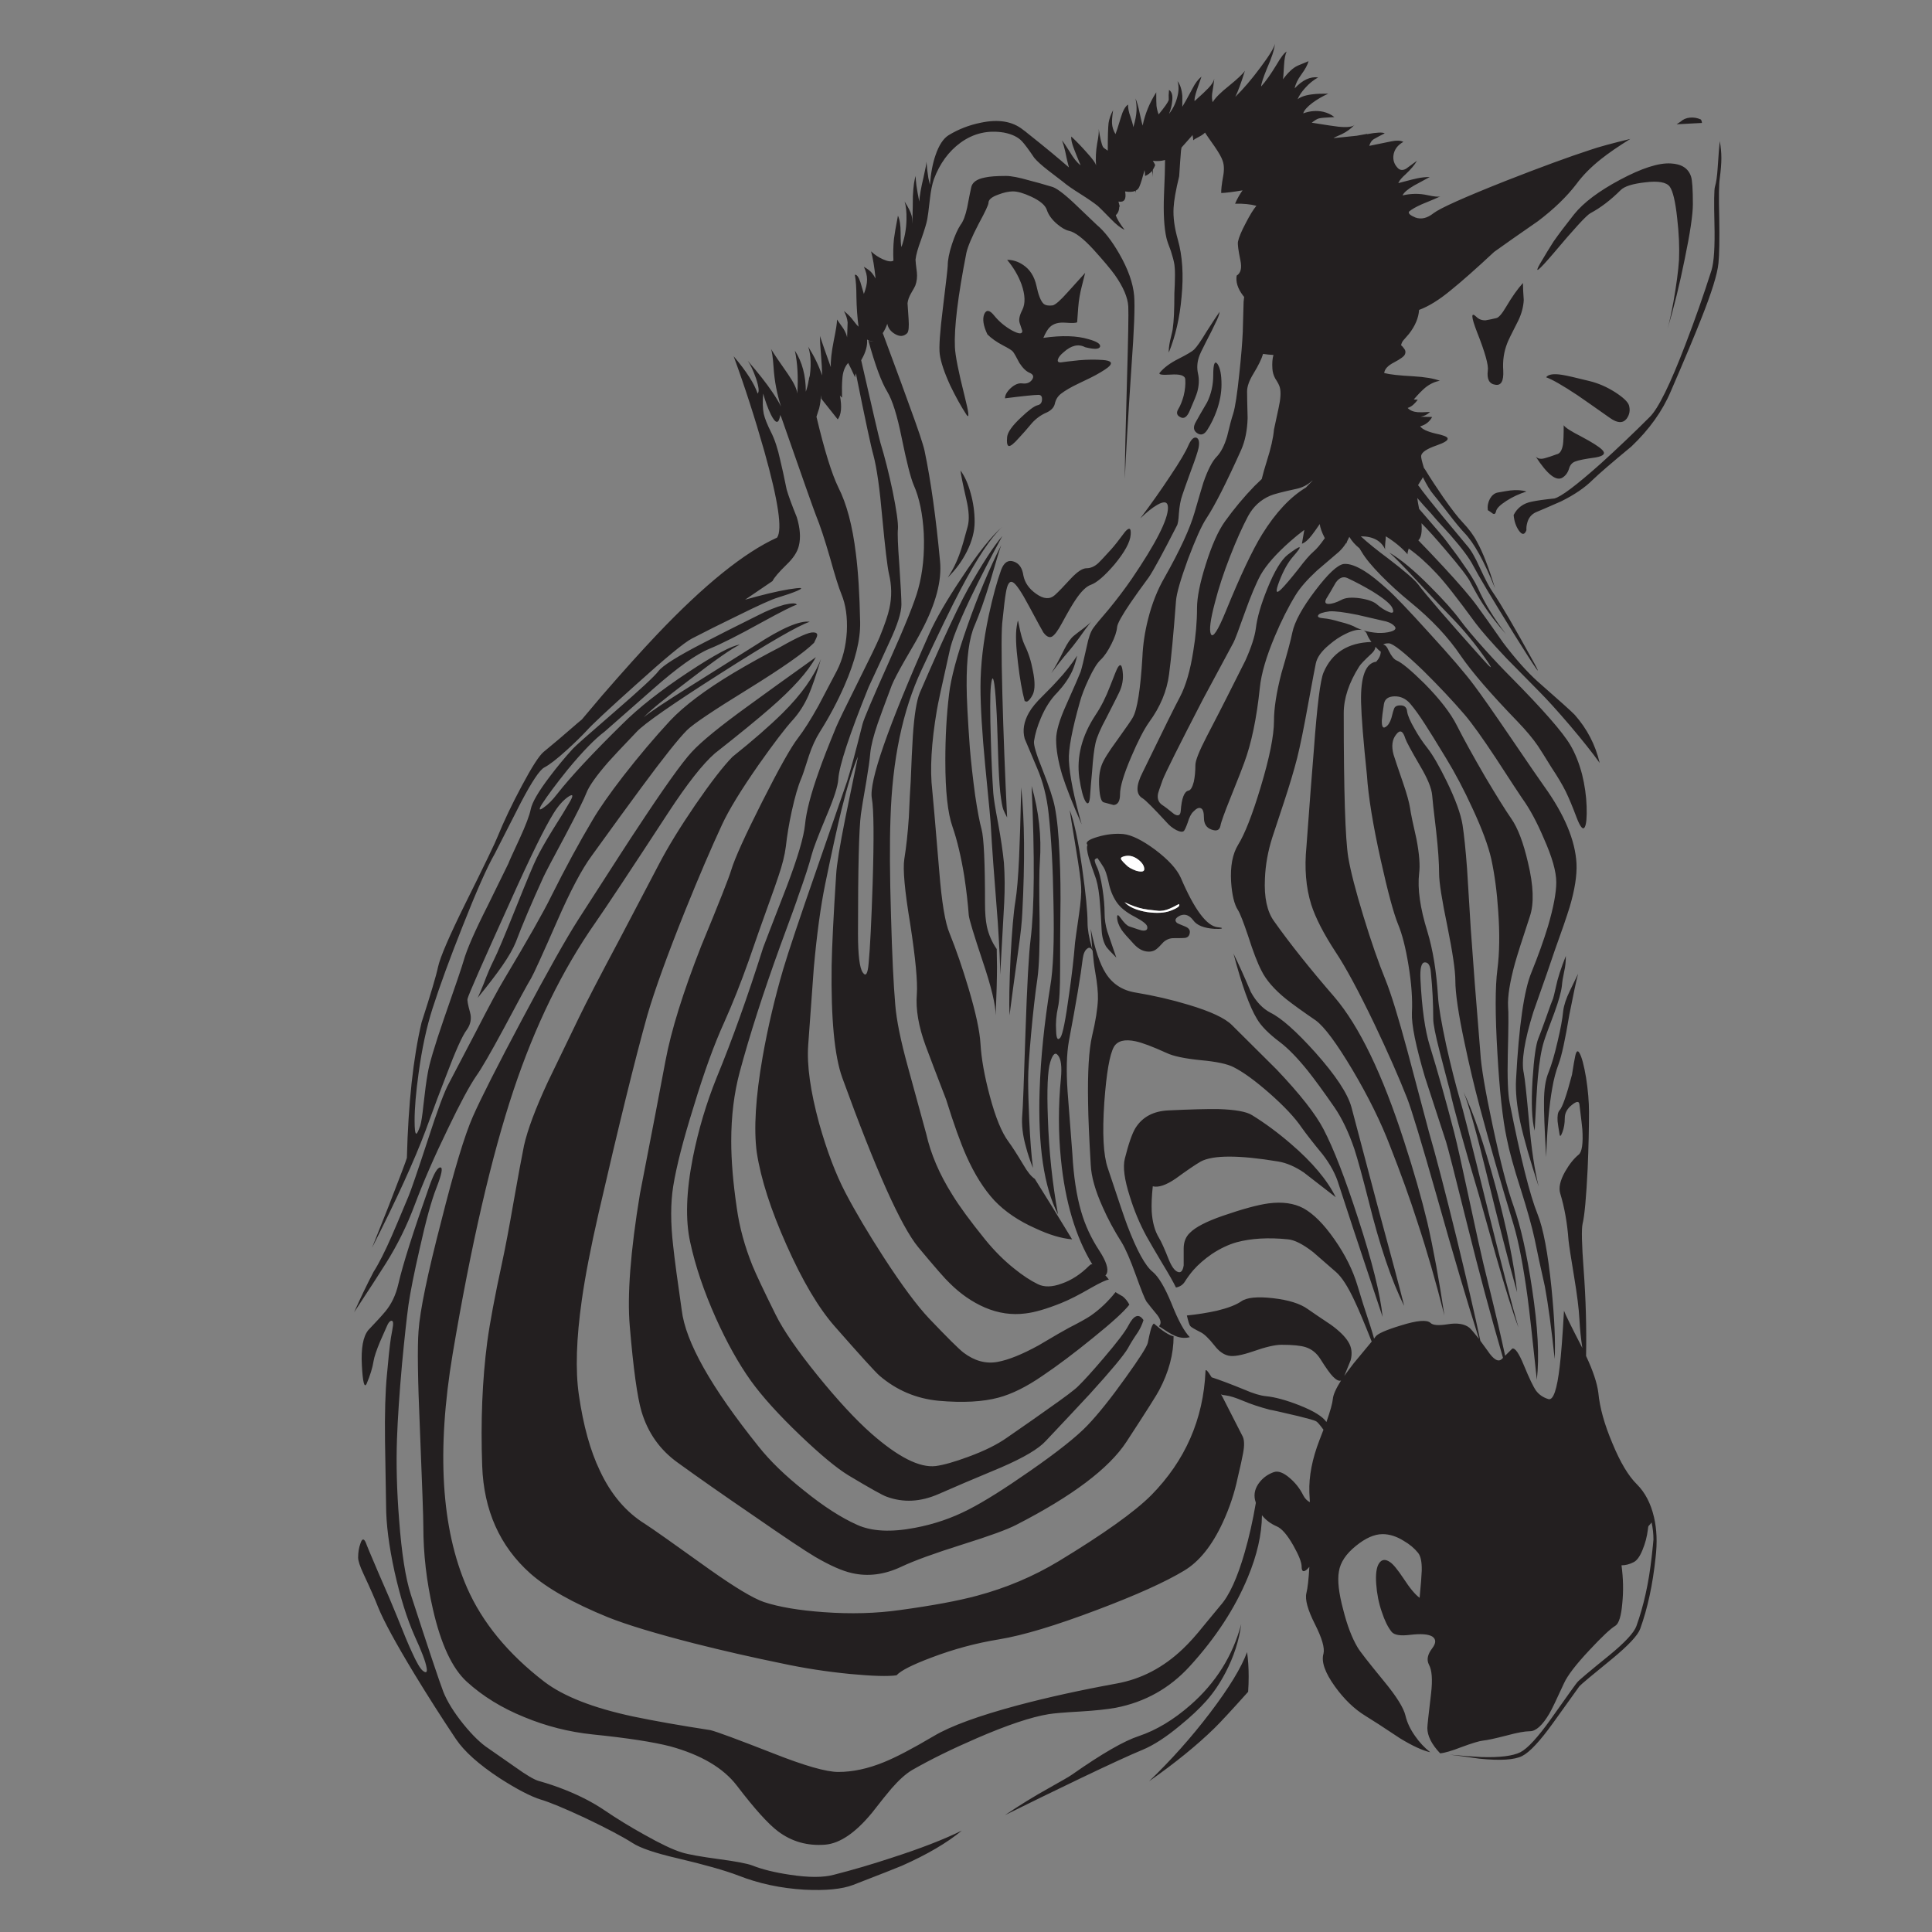 <?xml version="1.0" encoding="utf-8"?>
<!-- Generator: Adobe Illustrator 16.0.0, SVG Export Plug-In . SVG Version: 6.00 Build 0)  -->
<!DOCTYPE svg PUBLIC "-//W3C//DTD SVG 1.1//EN" "http://www.w3.org/Graphics/SVG/1.1/DTD/svg11.dtd">
<svg version="1.1" id="Layer_1" xmlns="http://www.w3.org/2000/svg" xmlns:xlink="http://www.w3.org/1999/xlink" x="0px" y="0px"
	 width="300px" height="300px" viewBox="0 0 300 300" enable-background="new 0 0 300 300" xml:space="preserve">
<rect x="0" y="0" width="300" height="300" fill="#808080" stroke="none"/>
<g>
	<path fill-rule="evenodd" clip-rule="evenodd" fill="#231F20" d="M229.331,51.513c-0.911-2.371-0.937-3.143-0.082-2.316
		c0.386,0.386,0.868,0.565,1.447,0.538c0.357-0.055,0.896-0.165,1.613-0.331c0.386-0.055,0.908-0.647,1.569-1.778
		c0.911-1.544,1.779-2.771,2.605-3.68c0,0.634,0.041,1.516,0.125,2.646c-0.056,1.047-0.331,2.095-0.829,3.143
		c-1.046,2.04-1.625,3.226-1.735,3.557c-0.523,1.323-0.729,2.743-0.62,4.259c0.082,1.626-0.332,2.357-1.24,2.191
		c-0.937-0.137-1.322-0.868-1.158-2.191C231.164,56.724,230.6,54.711,229.331,51.513z M262.868,31.705
		c0,1.626-0.429,4.494-1.281,8.601c-0.772,3.833-1.655,7.416-2.648,10.752c0.277-0.993,0.579-2.385,0.911-4.177
		c0.469-2.675,0.758-4.852,0.867-6.534c0.084-1.958-0.013-4.122-0.288-6.492c-0.275-2.564-0.661-4.19-1.158-4.88
		c-0.523-0.689-1.792-0.91-3.804-0.662c-1.957,0.22-3.226,0.62-3.805,1.2c-1.544,1.544-3.116,2.743-4.716,3.598
		c-0.605,0.331-2.509,2.398-5.704,6.203c-2.399,2.812-3.089,3.336-2.07,1.572c0.827-1.406,1.517-2.536,2.07-3.391
		c0.771-1.103,1.832-2.509,3.183-4.218c1.462-1.819,3.846-3.611,7.153-5.376c3.363-1.792,5.984-2.632,7.857-2.522
		c1.683,0.083,2.729,0.758,3.145,2.027C262.771,27.956,262.868,29.389,262.868,31.705z M267.293,24.551
		c0,0.827-0.082,1.875-0.248,3.143c-0.137,0.855-0.165,2.881-0.083,6.079c0.055,3.391,0.013,5.762-0.122,7.113
		c-0.166,1.681-1.063,4.563-2.69,8.643c-0.937,2.398-2.509,6.148-4.714,11.248c-1.296,3.06-3.335,5.914-6.119,8.56
		c-3.034,2.509-5.031,4.231-5.998,5.169c-1.212,1.212-2.853,2.33-4.92,3.35c-2.067,0.909-3.377,1.475-3.928,1.695
		c-0.689,0.331-1.131,0.882-1.325,1.654c-0.109,0.386-0.15,0.758-0.122,1.117c-0.276,0.744-0.663,0.772-1.159,0.083
		c-0.469-0.662-0.745-1.474-0.826-2.439c0.579-1.13,1.516-1.82,2.812-2.068c0.743-0.166,1.917-0.331,3.515-0.496
		c1.021-0.249,3.404-2.04,7.154-5.376c2.674-2.426,5.224-4.852,7.65-7.278c1.322-1.296,3.17-5.045,5.541-11.248
		c1.462-3.804,2.813-7.65,4.053-11.538c0.386-1.295,0.538-3.68,0.456-7.153c-0.084-3.474-0.056-5.417,0.082-5.831
		c0.191-0.634,0.332-1.585,0.414-2.853c0.138-2.096,0.247-3.501,0.33-4.218C267.211,22.814,267.293,23.696,267.293,24.551z
		 M262.414,18.265c0.579-0.055,1.144,0.042,1.694,0.29c0.11,0.166,0.166,0.345,0.166,0.537c-1.791,0.083-3.101,0.152-3.93,0.207
		l0.622-0.414C261.353,18.527,261.835,18.32,262.414,18.265z M165.398,23.476c-0.166-0.716-0.329-1.268-0.495-1.654
		c0.166,0.138,0.564,0.716,1.199,1.736c0.579,0.993,1.144,1.696,1.694,2.109c-0.495-1.186-0.842-2.041-1.033-2.563
		c-0.332-0.855-0.47-1.489-0.413-1.903c0.799,0.745,1.598,1.571,2.398,2.481c0.909,0.992,1.392,1.668,1.447,2.026
		c-0.082-1.131-0.028-2.261,0.166-3.391c0.217-1.113,0.299-1.878,0.247-2.295c0.222,1.449,0.441,2.379,0.661,2.791
		c0.057,0.11,0.304,0.303,0.745,0.579c0-2.15,0.041-3.584,0.125-4.301c0.11-0.661,0.343-1.323,0.702-1.984
		c-0.138,0.965-0.193,1.654-0.166,2.067c0.028,0.551,0.207,1.103,0.538,1.654c0.11-0.248,0.386-1.103,0.827-2.564
		c0.304-1.048,0.674-1.723,1.116-2.026c0,0.579,0.124,1.199,0.372,1.86c0.248,0.717,0.4,1.269,0.454,1.655
		c0.304-1.021,0.47-1.889,0.498-2.606c0.027-0.606-0.028-1.227-0.166-1.861c0.22,0.469,0.441,1.241,0.661,2.316
		c0.247,1.13,0.4,1.765,0.454,1.902c0.359-1.792,1.062-3.515,2.11-5.169c0,1.075,0.013,1.778,0.041,2.109
		c0.056,0.441,0.166,0.882,0.332,1.323c0.908-1.103,1.432-1.847,1.571-2.232c-0.027-0.497-0.015-1.02,0.041-1.571
		c0.439,0.275,0.605,0.854,0.495,1.737c-0.056,0.633-0.22,1.295-0.495,1.985c0.605-0.772,1.034-1.641,1.281-2.606
		c0.248-0.909,0.263-1.736,0.041-2.481c0.413,0.524,0.663,1.296,0.745,2.316c0,0.165,0,0.716,0,1.654
		c0.191-0.276,0.717-1.213,1.572-2.812c0.413-0.827,0.881-1.447,1.404-1.861c-0.055,0.193-0.302,0.91-0.743,2.15
		c-0.275,0.855-0.386,1.406-0.332,1.655c1.075-0.965,1.792-1.641,2.151-2.026c0.523-0.551,0.827-1.034,0.909-1.447
		c-0.082,0.771-0.192,1.543-0.332,2.315c-0.054,0.524-0.025,0.965,0.084,1.323c0.386-0.662,1.24-1.517,2.564-2.564
		c1.322-1.075,2.137-1.847,2.44-2.315c-0.579,1.875-1.077,3.226-1.49,4.052c1.242-1.213,2.536-2.729,3.889-4.549
		c1.404-1.875,2.162-3.115,2.274-3.722c-0.112,0.965-0.525,2.247-1.24,3.846c-0.607,1.488-0.911,2.426-0.911,2.812
		c0.717-0.799,1.516-1.929,2.398-3.391c0.689-1.186,1.213-1.861,1.57-2.027c-0.22,0.414-0.357,1.131-0.414,2.151
		c-0.081,1.378-0.135,2.095-0.163,2.15c0.799-1.075,1.557-1.778,2.273-2.109c0.414-0.165,0.979-0.399,1.695-0.703
		c-0.138,0.552-0.511,1.241-1.115,2.068c-0.58,0.799-0.924,1.517-1.034,2.15c1.213-1.295,2.425-1.861,3.64-1.695
		c-0.745,0.413-1.422,0.964-2.026,1.654c-0.554,0.606-0.939,1.185-1.159,1.736c0.523-0.413,1.351-0.675,2.481-0.785
		c0.388-0.055,1.144-0.083,2.276-0.083c-0.911,0.414-1.738,0.896-2.483,1.447c-0.799,0.606-1.269,1.145-1.406,1.613
		c1.049-0.386,2.082-0.468,3.104-0.248c0.687,0.166,1.266,0.441,1.735,0.827c-1.322,0.056-2.123,0.125-2.399,0.207
		c-0.247,0.056-0.62,0.276-1.115,0.663c2.205,0.358,3.584,0.564,4.135,0.62c1.353,0.138,2.192,0.042,2.521-0.29
		c-0.577,0.606-1.24,1.089-1.983,1.447c-0.772,0.331-1.199,0.538-1.281,0.62l3.597-0.373c0.495-0.082,1.033-0.179,1.612-0.289v0.042
		c1.488-0.276,2.399-0.317,2.729-0.124c-0.661,0.331-1.156,0.593-1.487,0.786c-0.166,0.083-0.276,0.152-0.332,0.207
		c-0.191,0.138-0.357,0.372-0.495,0.703l-0.082,0.248l3.433-0.703c0.799-0.166,1.419-0.138,1.86,0.083
		c-0.883,0.496-1.394,1.171-1.531,2.026c-0.109,0.744,0.084,1.393,0.579,1.944c0.358,0.441,0.814,0.51,1.366,0.207
		c0.081-0.055,0.647-0.469,1.694-1.241c-0.357,0.634-0.95,1.337-1.776,2.109c-0.554,0.496-0.898,0.896-1.036,1.199
		c-0.025,0.055-0.054,0.11-0.082,0.166l0.289-0.083c1.462-0.386,2.345-0.607,2.646-0.662c0.635-0.138,1.283-0.207,1.944-0.207
		c-1.074,0.579-1.889,1.02-2.439,1.323c-0.993,0.579-1.585,1.089-1.779,1.53c1.324-0.303,2.605-0.317,3.847-0.041
		c1.089,0.239,1.771,0.301,2.045,0.186c-0.456,0.219-1.414,0.625-2.872,1.22c-0.937,0.414-1.613,0.799-2.026,1.157
		c-0.138,0.276,0.193,0.58,0.992,0.91c0.909,0.331,1.848,0.11,2.813-0.661c1.047-0.8,4.77-2.468,11.166-5.004
		c5.484-2.15,9.882-3.763,13.189-4.838c1.269-0.441,3.336-1.006,6.204-1.696c-1.901,1.186-3.405,2.22-4.508,3.102
		c-1.571,1.241-2.853,2.537-3.846,3.887c-1.516,1.985-3.515,3.915-5.995,5.79c-2.95,2.04-5.211,3.625-6.783,4.756
		c-2.838,2.646-5.102,4.646-6.781,5.996c-1.766,1.461-3.392,2.467-4.88,3.019c-0.084,1.24-0.606,2.481-1.571,3.722
		c-0.11,0.138-0.386,0.455-0.827,0.951c-0.193,0.193-0.332,0.482-0.413,0.869c0.027-0.083,0.165,0.042,0.413,0.373
		c0.275,0.303,0.345,0.62,0.207,0.951c-0.082,0.304-0.648,0.731-1.695,1.282c-0.967,0.497-1.475,1.048-1.531,1.654
		c0.855,0.221,2.33,0.387,4.426,0.497c1.873,0.11,3.279,0.344,4.217,0.702c-0.8,0.139-1.558,0.497-2.274,1.075
		c-0.495,0.414-1.088,1.021-1.776,1.82c0.138,0.027,0.345,0.042,0.62,0.042c-0.248,0.331-0.454,0.565-0.62,0.704
		c-0.276,0.275-0.595,0.468-0.952,0.579c0.357,0.385,0.883,0.607,1.572,0.662c0.329,0.027,0.965,0.014,1.901-0.042
		c-0.413,0.414-0.909,0.662-1.488,0.744l1.819,0.042c-0.413,0.745-1.033,1.227-1.86,1.447c0.302,0.442,1.088,0.813,2.356,1.117
		c1.214,0.249,1.848,0.496,1.901,0.744c0.111,0.304-0.468,0.676-1.736,1.117c-1.434,0.496-2.22,1.006-2.357,1.529
		c-0.054,0.138,0.015,0.552,0.207,1.241c0.084,0.248,0.152,0.483,0.206,0.703c0.084,0.11,0.153,0.208,0.207,0.289
		c0.827,1.352,1.766,2.785,2.813,4.302c1.296,1.847,2.289,3.129,2.978,3.845c0.993,1.048,1.738,2.055,2.233,3.019
		c0.911,1.627,1.848,4.04,2.813,7.237c-1.682-4.19-3.267-7.058-4.757-8.602c-0.605-0.634-1.447-1.654-2.521-3.059
		c-1.324-1.71-2.096-2.688-2.317-2.937c-0.467-0.551-1.006-1.434-1.61-2.646c-0.084,0.193-0.207,0.4-0.373,0.62
		c-0.138,0.221-0.263,0.428-0.372,0.62c0.193,0.221,0.4,0.497,0.62,0.828c0.469,0.634,1.557,1.998,3.267,4.093
		c1.682,2.013,2.922,3.501,3.721,4.466c0.579,0.634,1.243,1.779,1.985,3.433c0.855,1.847,1.517,3.102,1.986,3.763
		c1.24,1.792,3.376,5.445,6.408,10.959c1.406,2.591,0.388,1.13-3.061-4.383c-3.445-5.569-5.568-9.126-6.367-10.669
		c-0.579-1.13-1.751-2.702-3.515-4.715c-1.766-1.929-2.799-3.087-3.103-3.473c-0.743-0.799-1.351-1.475-1.817-2.026
		c-0.084-0.11-0.166-0.207-0.25-0.291c0.056,0.442,0.152,1.007,0.29,1.696c0.248,0.276,0.509,0.579,0.786,0.91
		c1.874,2.15,3.045,3.543,3.515,4.176c1.351,1.792,2.137,2.868,2.358,3.226c1.184,1.654,2.011,2.991,2.48,4.011
		c1.019,2.288,2.468,4.659,4.341,7.112c-1.434-1.626-2.646-3.211-3.639-4.755c-0.552-0.855-1.156-1.916-1.82-3.185
		c-0.385-0.827-1.682-2.522-3.887-5.086c-1.516-1.792-2.771-3.184-3.762-4.176c0.109,1.378-0.056,2.26-0.497,2.646
		c1.24,1.269,2.536,2.633,3.887,4.094c2.48,2.674,4.233,4.714,5.252,6.12c0.773,1.047,2.123,2.95,4.053,5.707
		c1.901,2.509,3.681,4.507,5.334,5.996c3.363,2.95,5.28,4.673,5.75,5.169c1.929,2.178,3.224,4.673,3.887,7.484
		c-1.103-1.543-2.646-3.487-4.632-5.83c-1.958-2.288-3.543-4.04-4.755-5.252c-2.593-2.619-4.288-4.342-5.089-5.168
		c-2.314-2.454-3.912-4.273-4.796-5.459c-2.84-3.888-4.866-6.465-6.079-7.732c-1.434-1.544-2.866-2.827-4.3-3.847
		c-0.166,0.524-0.222,0.827-0.166,0.911c-0.883-1.021-2.011-1.958-3.392-2.813c0,0.193-0.025,0.538-0.082,1.034
		c-0.056,0.496-0.056,0.841,0,1.034c-0.635-1.379-1.903-2.068-3.805-2.068c1.074,0.993,2.523,2.164,4.344,3.515
		c2.48,1.902,3.996,3.212,4.548,3.929c1.187,1.599,4.369,5.293,9.553,11.083c2.039,2.316,2.286,2.384,0.744,0.207
		c-1.544-2.178-3.199-4.177-4.963-5.996c-0.771-0.772-2.619-2.73-5.541-5.873c-2.096-2.26-3.515-3.708-4.26-4.342
		c1.764,1.021,3.888,2.785,6.368,5.294c2.095,2.095,3.667,3.859,4.714,5.293c0.801,1.076,2.028,2.537,3.682,4.384
		c1.488,1.654,2.839,3.087,4.051,4.3c5.02,5.073,8.121,8.616,9.305,10.628c0.745,1.268,1.353,2.784,1.82,4.549
		c0.413,1.682,0.648,3.335,0.704,4.962c0.054,1.709-0.043,2.784-0.291,3.225c-0.275,0.497-0.702-0.014-1.281-1.53
		c-0.607-1.627-1.171-2.977-1.694-4.053c-0.525-1.047-1.256-2.274-2.192-3.68c-0.965-1.571-1.669-2.688-2.108-3.35
		c-0.772-1.13-1.821-2.384-3.144-3.763c-4.163-4.301-7.113-7.719-8.851-10.255c-1.93-2.867-4.535-5.638-7.815-8.313
		c-1.653-1.35-3.169-2.729-4.548-4.135c-1.434-1.461-2.441-2.688-3.019-3.68c-0.138-0.221-0.25-0.4-0.332-0.538
		c-0.661-0.524-1.185-1.116-1.572-1.779c-0.109,0.221-0.219,0.442-0.329,0.663c-0.056,0.11-0.097,0.234-0.125,0.371
		c-0.028-0.027-0.041-0.055-0.041-0.082c-0.304,0.496-0.676,0.952-1.115,1.365c-1.435,1.212-2.58,2.191-3.433,2.936
		c-1.516,1.406-2.621,2.674-3.31,3.805c-1.131,1.847-2.205,3.983-3.226,6.41c-1.322,3.142-2.096,5.789-2.315,7.94
		c-0.495,4.77-1.31,8.67-2.439,11.702c-0.166,0.497-0.868,2.289-2.108,5.376c-0.967,2.399-1.49,3.86-1.572,4.383
		c-0.138,0.69-0.607,0.883-1.406,0.58c-0.771-0.276-1.158-0.882-1.158-1.82c0-0.882-0.166-1.378-0.495-1.489
		c-0.304-0.137-0.689,0.041-1.159,0.538c-0.329,0.303-0.62,0.868-0.867,1.695c-0.275,0.772-0.482,1.213-0.62,1.323
		c-0.222,0.165-0.607,0.11-1.159-0.166c-0.579-0.304-1.103-0.73-1.571-1.282c-1.983-2.15-3.198-3.363-3.64-3.639
		c-1.074-0.606-1.074-1.958,0-4.053c3.172-6.534,5.102-10.435,5.791-11.702c0.91-1.738,1.6-4.108,2.066-7.113
		c0.386-2.316,0.58-4.535,0.58-6.658c0-1.682,0.454-3.956,1.365-6.823c0.937-2.977,1.929-5.197,2.976-6.658
		c1.406-1.958,2.938-3.792,4.591-5.5c0.386-0.386,0.759-0.744,1.118-1.075c0.191-0.799,0.454-1.723,0.784-2.77
		c0.635-1.986,1.007-3.626,1.117-4.921c0.028-0.166,0.261-1.254,0.702-3.267c0.331-1.461,0.4-2.55,0.206-3.267
		c-0.081-0.331-0.316-0.786-0.701-1.364c-0.276-0.497-0.427-1.021-0.455-1.572c-0.056-0.827,0-1.529,0.164-2.109
		c-0.577-0.027-1.115-0.083-1.61-0.166c-0.223,0.772-0.718,1.792-1.49,3.061c-0.661,1.075-0.993,1.999-0.993,2.771
		c0,0.717,0.028,2.095,0.084,4.135c-0.056,1.902-0.388,3.542-0.992,4.921c-2.317,5.156-4.122,8.711-5.419,10.669
		c-0.717,1.075-1.666,3.184-2.853,6.327c-1.156,3.171-1.776,5.334-1.86,6.493c-0.386,5.127-0.745,8.918-1.075,11.372
		c-0.331,2.591-1.365,5.072-3.103,7.444c-0.799,1.13-1.723,2.922-2.77,5.376c-1.158,2.702-1.738,4.631-1.738,5.79
		c0,1.075-0.329,1.64-0.992,1.695l-1.529-0.414c-0.386-0.083-0.62-0.827-0.704-2.233c-0.109-1.406,0.016-2.592,0.373-3.556
		c0.275-0.772,1.062-2.04,2.357-3.805c1.488-2.068,2.315-3.267,2.48-3.598c0.689-1.213,1.185-4.342,1.488-9.387
		c0.084-1.93,0.373-3.874,0.868-5.832c0.607-2.425,1.462-4.59,2.564-6.492c2.399-4.246,3.956-7.623,4.673-10.131
		c0.717-2.481,1.172-4.025,1.365-4.631c0.689-1.986,1.378-3.322,2.067-4.012c0.661-0.688,1.199-1.736,1.613-3.142
		c0.385-1.627,0.702-2.813,0.951-3.557c0.304-0.965,0.62-3.046,0.95-6.244c0.275-2.537,0.456-4.714,0.538-6.534
		c0-0.083,0-0.152,0-0.207c0.056-2.041,0.097-3.501,0.125-4.383c0.025-0.248,0.054-0.497,0.082-0.745
		c-0.082-0.082-0.151-0.165-0.207-0.248c-0.799-1.075-1.115-2.095-0.952-3.06c0.636-0.386,0.827-1.171,0.58-2.357
		c-0.33-1.572-0.455-2.55-0.373-2.936c0.14-0.662,0.538-1.613,1.199-2.854c0.636-1.24,1.187-2.137,1.656-2.688
		c-0.911-0.248-2.014-0.358-3.31-0.331c0.304-0.716,0.688-1.406,1.158-2.068c-1.49,0.249-2.591,0.386-3.31,0.414
		c-0.025-0.468,0.069-1.323,0.291-2.563c0.191-0.993,0.165-1.82-0.084-2.481c-0.164-0.496-0.577-1.227-1.24-2.192
		c-0.743-1.048-1.241-1.764-1.488-2.15c-0.166,0.193-0.454,0.4-0.868,0.62c-0.497,0.248-0.813,0.441-0.952,0.579
		c0-0.192-0.04-0.468-0.122-0.827c-0.028,0.028-0.057,0.069-0.084,0.124c-0.634,0.717-1.172,1.324-1.613,1.82
		c-0.027,0.137-0.054,0.289-0.082,0.455c-0.081,0.938-0.179,2.274-0.288,4.011c-0.525,2.151-0.814,3.791-0.87,4.921
		c-0.082,1.434,0.138,3.074,0.663,4.921c0.715,2.509,0.909,5.472,0.577,8.891c-0.275,3.198-0.937,6.079-1.983,8.643
		c-0.027-0.441,0.041-1.062,0.207-1.861c0.273-1.103,0.413-1.737,0.413-1.902c0.164-1.076,0.248-2.895,0.248-5.459
		c0.054-0.993,0.082-1.737,0.082-2.233c0.027-0.91,0-1.655-0.082-2.233c-0.084-0.524-0.263-1.213-0.538-2.068
		c-0.357-0.91-0.593-1.599-0.702-2.067c-0.359-1.6-0.482-3.819-0.373-6.659c0.11-2.426,0.166-4.231,0.166-5.417
		c-0.607,0.166-1.242,0.207-1.903,0.124c0.109,0.138,0.234,0.358,0.372,0.662c-0.109,0.276-0.234,0.524-0.372,0.745v1.117
		c-0.011-0.32-0.052-0.638-0.123-0.952c-0.304,0.359-0.663,0.62-1.076,0.786c-0.026-0.441-0.055-0.745-0.082-0.91
		c-0.332,1.24-0.593,2.081-0.786,2.522c-0.11,0.303-0.304,0.524-0.579,0.662c0,0.11,0,0.22,0,0.331
		c-0.028-0.11-0.054-0.207-0.082-0.29c-0.386,0.166-0.911,0.193-1.572,0.083c0.22,1.213-0.125,1.737-1.033,1.571
		c0.027,0.055,0.041,0.11,0.041,0.166c0.109,0.386,0.165,0.606,0.165,0.662c-0.027,0-0.056-0.027-0.081-0.083
		c0,0.607-0.182,1.062-0.539,1.365c0.166,0.551,0.62,1.309,1.365,2.274c-0.579-0.248-1.283-0.799-2.11-1.654
		c-1.156-1.186-1.832-1.861-2.026-2.026c-0.577-0.469-1.473-1.089-2.688-1.861c-1.24-0.772-2.15-1.406-2.728-1.902
		c-0.166-0.138-0.939-0.731-2.317-1.778c-0.993-0.771-1.708-1.42-2.149-1.943c-0.855-1.269-1.489-2.123-1.903-2.564
		c-0.605-0.662-1.544-1.117-2.812-1.365c-2.481-0.414-4.729,0.11-6.741,1.571c-1.846,1.351-3.225,3.239-4.135,5.666
		c-0.276,0.799-0.482,1.833-0.621,3.101c-0.192,1.709-0.331,2.756-0.413,3.143c-0.11,0.607-0.428,1.654-0.951,3.143
		c-0.497,1.323-0.786,2.357-0.868,3.101c0,0.249,0.068,0.896,0.207,1.944c0.082,0.744,0,1.447-0.249,2.109
		c-0.055,0.138-0.275,0.538-0.662,1.199c-0.302,0.524-0.482,1.034-0.537,1.53c0,0.138,0.055,0.951,0.165,2.44
		c0.084,1.186,0.015,1.916-0.207,2.192c-0.523,0.523-1.144,0.579-1.861,0.165c-0.689-0.385-1.103-0.923-1.24-1.612
		c-0.193,0.551-0.427,1.034-0.703,1.447c2.316,6.23,3.694,9.98,4.136,11.248c1.35,3.667,2.136,6.01,2.357,7.03
		c0.965,4.604,1.765,10.311,2.399,17.12c0.304,3.032-0.648,6.63-2.854,10.793c-0.415,0.828-1.296,2.385-2.647,4.673
		c-0.992,1.737-1.654,3.005-1.984,3.805c-1.13,3.004-1.86,4.99-2.192,5.956c-0.661,1.929-1.048,3.473-1.158,4.631
		c-0.083,0.992-0.29,2.467-0.62,4.424c-0.44,2.509-0.717,4.177-0.827,5.005c-0.303,2.232-0.455,8.408-0.455,18.525
		c0,3.363,0.249,5.39,0.745,6.079c0.468,0.688,0.772,0.206,0.909-1.447c0.222-2.343,0.428-6.464,0.621-12.365
		c0.221-7.141,0.179-11.551-0.124-13.233c-0.469-2.592,2.495-11.097,8.891-25.515c1.076-2.398,2.771-5.32,5.086-8.767
		c2.481-3.777,4.576-6.41,6.286-7.898c-1.792,1.682-3.97,4.963-6.533,9.842c-1.352,2.564-3.35,6.686-5.997,12.365
		c-2.95,6.286-4.563,13.991-4.838,23.117c-0.138,3.804-0.111,8.863,0.083,15.176c0.166,5.982,0.386,10.574,0.661,13.771
		c0.193,2.371,0.842,5.556,1.945,9.553c1.708,6.229,2.661,9.703,2.853,10.422c0.716,3.17,2.067,6.325,4.052,9.47
		c1.076,1.764,2.771,4.079,5.087,6.946c1.434,1.765,2.949,3.281,4.548,4.55c1.297,1.047,2.509,1.846,3.639,2.397
		c0.993,0.497,2.233,0.47,3.722-0.082c1.518-0.523,2.937-1.447,4.262-2.771l0.247-0.207c0.082-0.026,0.166-0.026,0.248,0
		c-2.591-4.245-4.219-9.689-4.88-16.333c-0.413-4.163-0.413-8.354,0-12.572c0.166-1.819,0.013-3.006-0.454-3.556
		c-0.414-0.553-0.814-0.207-1.199,1.033c-0.414,1.352-0.539,4.259-0.373,8.726c0.166,5.101,0.689,10.077,1.572,14.929
		c-2.18-4.219-3.129-10.627-2.854-19.229c0.166-5.018,0.717-10.421,1.654-16.21c0.467-2.647,0.633-6.989,0.495-13.026
		c-0.082-5.349-0.33-9.911-0.743-13.688c-0.275-2.647-0.883-5.045-1.819-7.196c-1.241-2.95-1.875-4.453-1.903-4.507
		c-0.358-1.296-0.138-2.647,0.662-4.054c0.44-0.771,1.144-1.625,2.108-2.563c1.24-1.24,2.014-2.04,2.315-2.398
		c1.187-1.268,2.207-2.563,3.06-3.887c-0.22,0.965-0.48,1.777-0.786,2.439c-0.522,1.104-1.281,2.192-2.273,3.268
		c-1.047,1.047-1.915,2.399-2.604,4.053c-0.525,1.241-0.869,2.412-1.034,3.515c-0.083,0.58,0.343,2.026,1.281,4.342
		c1.075,2.729,1.723,4.686,1.942,5.872c0.36,1.792,0.607,4.301,0.745,7.527c0.138,2.922,0.179,5.967,0.123,9.14
		c-0.025,1.983-0.041,4.836-0.041,8.559c0,3.005-0.109,4.962-0.329,5.874c-0.275,1.268-0.373,2.48-0.291,3.638
		c0.028,1.241,0.248,1.6,0.661,1.076c0.359-0.47,0.814-2.743,1.365-6.824c0.413-2.838,0.717-5.472,0.911-7.899
		c0.025-0.275,0.232-1.75,0.62-4.423c0.275-1.904,0.386-3.31,0.329-4.219c-0.025-0.883-0.304-2.909-0.826-6.08
		c-0.58-3.501-0.896-5.458-0.95-5.871c0.661,1.654,1.31,4.672,1.942,9.056c0.554,3.914,0.827,6.713,0.827,8.395
		c0,1.074,0.222,2.371,0.663,3.887c0.025,0.138,0.054,0.248,0.082,0.331c-0.028-0.303-0.057-0.62-0.082-0.951l-0.166-2.274
		c0.661,3.198,1.433,5.485,2.315,6.864c1.049,1.682,2.593,2.688,4.632,3.019c2.838,0.469,5.584,1.103,8.23,1.902
		c3.417,1.021,5.663,2.067,6.74,3.143c0.826,0.826,3.142,3.129,6.946,6.905c3.64,3.833,6.064,6.922,7.279,9.265
		c1.571,3.004,3.361,7.622,5.374,13.853c2.178,6.672,3.448,11.771,3.806,15.3c-3.833-11.468-6.092-18.291-6.781-20.469
		c-0.47-1.599-1.312-3.184-2.523-4.756c-1.433-1.735-2.522-3.129-3.267-4.177c-1.049-1.543-2.716-3.321-5.005-5.335
		c-2.231-1.956-4.094-3.308-5.582-4.052c-0.965-0.496-2.661-0.855-5.086-1.075c-2.48-0.248-4.247-0.62-5.293-1.117
		c-2.178-0.991-3.79-1.599-4.839-1.819c-1.682-0.358-2.8-0.068-3.349,0.869c-0.663,1.184-1.158,4.053-1.49,8.601
		c-0.329,4.798-0.15,8.202,0.538,10.214c1.654,4.991,2.66,7.954,3.02,8.891c1.488,3.915,2.81,6.327,3.969,7.238
		c0.911,0.771,1.875,2.398,2.896,4.88c1.046,2.646,1.998,4.396,2.853,5.251c-0.826,0.221-1.682,0.11-2.564-0.331
		c-0.275-0.109-1.021-0.564-2.233-1.365c0.414-0.386,0.332-0.964-0.247-1.735c-0.773-0.938-1.337-1.641-1.697-2.109
		c-0.247-0.387-0.799-1.765-1.653-4.136c-0.855-2.371-1.585-4.053-2.192-5.045c-1.156-1.82-2.136-3.639-2.936-5.458
		c-1.158-2.563-1.778-4.756-1.86-6.576c-0.247-4.162-0.388-7.375-0.413-9.635c-0.084-4.769,0.123-8.229,0.62-10.38
		c0.551-2.315,0.854-4.218,0.908-5.705c0.028-1.077-0.109-2.468-0.413-4.178c-0.164-0.937-0.304-2.055-0.413-3.351
		c-0.248-0.468-0.523-0.579-0.827-0.33c-0.357,0.248-0.592,0.758-0.702,1.529c-0.304,2.564-1.021,6.837-2.151,12.82
		c-0.357,1.984-0.426,4.59-0.207,7.815c0.139,1.902,0.386,5.143,0.745,9.719c0.192,3.502,0.646,6.478,1.363,8.933
		c0.607,2.121,1.547,4.148,2.813,6.078c1.077,1.653,1.462,2.839,1.158,3.556c-0.056,0.139-0.122,0.235-0.206,0.29
		c0.247,0.275,0.426,0.496,0.538,0.662c-0.388,0.027-1.31,0.454-2.771,1.281c-1.848,1.076-3.392,1.86-4.632,2.358
		c-2.261,0.908-4.107,1.446-5.541,1.612c-2.122,0.276-4.218-0.027-6.285-0.91c-1.985-0.855-3.819-2.124-5.501-3.805
		c-0.634-0.579-2.26-2.439-4.878-5.582c-2.674-3.254-6.604-12.021-11.786-26.3c-1.213-3.365-1.765-9.154-1.655-17.37
		c0.055-3.088,0.29-7.815,0.703-14.184c0.083-1.516,0.551-4.411,1.406-8.684c0.993-4.797,1.654-8.009,1.984-9.636
		c-0.771,1.737-1.627,4.494-2.564,8.271c-0.661,2.701-1.502,6.534-2.521,11.495c-0.718,3.501-1.309,7.858-1.779,13.068
		c-0.083,1.104-0.373,5.101-0.869,11.992c-0.221,3.115,0.345,7.154,1.696,12.116c1.213,4.303,2.578,7.898,4.093,10.794
		c1.545,2.949,3.53,6.299,5.956,10.049c2.811,4.328,5.155,7.485,7.03,9.469c2.813,2.951,4.59,4.715,5.335,5.294
		c1.709,1.296,3.473,1.779,5.293,1.448c1.681-0.304,3.804-1.158,6.368-2.564c2.509-1.489,4.081-2.399,4.714-2.729
		c1.572-0.799,2.688-1.419,3.351-1.861c1.433-0.991,2.729-2.219,3.887-3.68c0.248,0.165,0.621,0.386,1.116,0.662
		c0.413,0.33,0.758,0.757,1.033,1.281c-0.799,1.047-2.688,2.77-5.663,5.168c-2.841,2.317-5.446,4.275-7.817,5.873
		c-2.481,1.71-4.755,2.84-6.823,3.392c-2.454,0.661-5.555,0.827-9.304,0.495c-3.475-0.329-6.535-1.626-9.18-3.887
		c-0.69-0.606-3.019-3.17-6.989-7.692c-2.509-2.866-4.991-7.057-7.444-12.571c-2.453-5.485-3.997-10.283-4.632-14.39
		c-0.495-3.639-0.191-8.603,0.911-14.888c0.799-4.521,1.86-9.043,3.184-13.564c0.772-2.618,2.55-7.926,5.335-15.921
		c2.729-7.885,4.26-12.309,4.59-13.274c0.523-1.627,1.323-4.59,2.398-8.891c0.193-0.772,1.544-3.956,4.052-9.552
		c2.537-5.652,4.067-9.457,4.591-11.413c0.716-2.592,1.006-5.473,0.868-8.644c-0.166-3.032-0.689-5.541-1.572-7.527
		c-0.468-1.103-1.088-3.542-1.861-7.319c-0.689-3.446-1.433-5.831-2.233-7.155c-0.91-1.488-1.889-4.135-2.936-7.939
		c0.275,0.138,0.552,0.152,0.827,0.041c-0.357,0.111-0.702,0.042-1.034-0.207c0.083,0.938-0.192,1.958-0.827,3.061
		c-0.028,0.055-0.055,0.11-0.083,0.165c1.765,7.747,2.757,12.006,2.977,12.778c0.689,2.261,1.324,4.77,1.903,7.526
		c0.606,2.977,0.883,4.935,0.827,5.872c-0.082,0.717-0.014,2.537,0.207,5.459c0.222,3.308,0.332,5.403,0.332,6.285
		c0,1.241-0.607,3.157-1.82,5.749c-0.662,1.461-1.75,3.818-3.268,7.071c-3.004,7.444-4.576,12.213-4.713,14.309
		c-0.056,1.047-0.663,2.937-1.82,5.666c-1.324,3.17-2.095,5.197-2.316,6.079c-0.387,1.488-1.076,3.612-2.067,6.369
		c-0.222,0.716-1.158,3.309-2.812,7.775c-2.648,7.306-4.743,13.825-6.286,19.56c-0.883,3.28-1.323,6.865-1.323,10.752
		c0,3.032,0.29,6.507,0.868,10.42c0.413,2.95,1.226,5.929,2.439,8.933c0.58,1.406,1.779,3.943,3.599,7.61
		c1.184,2.396,3.363,5.554,6.533,9.469c3.115,3.833,5.873,6.809,8.271,8.933c4.191,3.693,7.54,5.39,10.049,5.086
		c1.241-0.166,2.936-0.648,5.086-1.447c2.48-0.908,4.48-1.901,5.996-2.977c2.758-1.903,4.867-3.378,6.327-4.426
		c2.675-1.874,4.244-3.059,4.714-3.557c0.883-0.854,2.192-2.302,3.93-4.341c2.096-2.455,3.377-4.137,3.844-5.046
		c0.855-1.653,1.642-1.944,2.358-0.867c-0.191,0.633-0.47,1.24-0.827,1.818c-0.717,1.048-1.24,1.89-1.571,2.522
		c-0.634,1.103-2.619,3.487-5.955,7.154c-1.791,1.932-4.065,4.355-6.824,7.278c-1.103,1.212-3.403,2.577-6.905,4.094
		c-4.3,1.792-7.54,3.172-9.717,4.136c-2.813,1.241-5.514,1.379-8.105,0.413c-0.58-0.192-2.55-1.295-5.914-3.309
		c-1.848-1.13-4.37-3.224-7.567-6.285c-3.309-3.171-5.846-5.983-7.609-8.436c-1.902-2.675-3.708-5.913-5.418-9.719
		c-1.847-4.135-3.171-8.05-3.97-11.744c-0.772-3.474-0.634-7.871,0.414-13.192c0.854-4.272,2.082-8.394,3.68-12.362
		c2.399-5.819,4.812-12.559,7.236-20.223c0.084-0.248,1.296-3.392,3.64-9.429c1.709-4.494,2.66-7.706,2.854-9.635
		c0.192-2.04,0.909-4.797,2.15-8.271c0.551-1.599,1.447-3.901,2.688-6.906c0.386-0.91,1.516-3.239,3.391-6.989
		c1.819-3.639,2.937-5.955,3.351-6.947c0.799-1.958,1.309-3.46,1.529-4.507c0.387-1.765,0.358-3.557-0.082-5.376
		c-0.249-1.13-0.593-4.04-1.033-8.725c-0.387-4.439-0.842-7.651-1.365-9.636c-0.359-1.24-1.269-5.486-2.729-12.736
		c-0.083,0.221-0.124,0.427-0.124,0.621c-0.468-1.02-0.827-1.765-1.076-2.233c-0.551,0.606-0.854,1.461-0.909,2.563
		c-0.056,0.607-0.07,1.544-0.042,2.813c-0.138-0.083-0.249-0.193-0.331-0.331c0.331,1.737,0.221,2.978-0.332,3.722l-2.563-3.225
		c-0.027-0.166-0.055-0.345-0.083-0.538c0.028,0.606-0.055,1.295-0.248,2.067c-0.055,0.166-0.11,0.331-0.166,0.496
		c-0.082,0.277-0.165,0.539-0.248,0.786c1.24,5.21,2.371,8.863,3.392,10.958c1.295,2.536,2.205,5.969,2.729,10.297
		c0.358,2.784,0.579,6.341,0.662,10.669c0.055,2.702-0.759,5.982-2.441,9.841c-1.075,2.454-2.343,4.839-3.804,7.155
		c-0.661,1.047-1.226,2.274-1.695,3.681c-0.635,2.012-1.034,3.197-1.199,3.556c-0.497,1.158-0.993,2.867-1.489,5.128
		c-0.414,1.902-0.717,3.722-0.91,5.458c-0.166,1.323-0.551,2.867-1.158,4.631c-0.111,0.387-0.772,2.26-1.985,5.625
		c-0.523,1.433-1.406,3.942-2.646,7.525c-1.213,3.419-2.468,6.577-3.763,9.47c-1.572,3.446-3.156,7.816-4.756,13.109
		c-1.625,5.182-2.688,9.317-3.184,12.405c-0.414,2.62-0.414,5.708,0,9.264c0.221,2.067,0.662,5.376,1.323,9.925
		c0.579,4.936,4.549,11.992,11.911,21.173c1.791,2.261,4.148,4.549,7.071,6.864c3.033,2.453,5.789,4.231,8.27,5.334
		c2.261,1.021,5.252,1.172,8.973,0.456c2.951-0.552,5.735-1.503,8.354-2.854c2.371-1.214,5.514-3.185,9.428-5.914
		c4.329-3.004,7.335-5.39,9.015-7.154c1.682-1.764,3.654-4.231,5.913-7.401c2.123-2.95,3.267-4.741,3.433-5.377
		c0.166-0.826,0.304-1.446,0.413-1.86c0.166-0.661,0.347-1.047,0.539-1.158c1.324,1.158,2.343,1.819,3.06,1.985
		c0,2.756-0.743,5.542-2.233,8.353c-0.331,0.661-2.026,3.336-5.086,8.024c-2.702,4.134-8.409,8.435-17.12,12.9
		c-1.378,0.718-4.136,1.725-8.271,3.02c-4.383,1.378-7.567,2.537-9.552,3.474c-2.62,1.24-5.184,1.572-7.692,0.992
		c-1.488-0.329-3.392-1.171-5.707-2.521c-1.544-0.911-4.742-3.047-9.593-6.41c-4.605-3.144-8.505-5.873-11.704-8.188
		c-2.785-1.985-4.672-4.646-5.665-7.981c-0.663-2.261-1.269-6.673-1.82-13.234c-0.415-4.796,0.11-11.633,1.571-20.51
		c1.93-9.926,3.253-16.817,3.97-20.677c0.882-4.715,2.729-10.655,5.542-17.823c2.756-6.671,4.314-10.614,4.673-11.827
		c0.551-1.82,2.15-5.349,4.797-10.587c2.646-5.237,4.507-8.546,5.583-9.924c0.91-1.185,1.958-2.839,3.143-4.962
		c0.303-0.551,1.269-2.385,2.896-5.5c0.881-1.737,1.391-3.75,1.529-6.038c0.11-2.261-0.165-4.191-0.827-5.79
		c-0.413-0.993-1.005-2.881-1.779-5.666c-0.827-2.867-1.557-5.072-2.191-6.617c-0.331-0.827-2.123-5.899-5.376-15.217
		c-0.083-0.139-0.138-0.263-0.165-0.373c-0.221,1.461-0.703,1.448-1.448-0.041c-0.468-0.965-0.868-2.054-1.2-3.267
		c-0.11,1.268-0.082,2.315,0.084,3.143c0.165,0.716,0.536,1.654,1.116,2.813c0.579,1.129,1.062,2.591,1.448,4.383
		c0.248,0.992,0.578,2.508,0.992,4.548c0.275,0.964,0.8,2.398,1.572,4.301c0.523,1.709,0.634,3.184,0.331,4.424
		c-0.221,0.965-0.868,1.958-1.943,2.978c-1.186,1.158-1.903,1.999-2.15,2.522l-4.259,2.895c0.578-0.166,1.186-0.331,1.818-0.497
		c2.593-0.689,4.646-1.117,6.162-1.282c0.938-0.111,0.966,0.027,0.083,0.414c-0.717,0.303-1.71,0.647-2.977,1.034
		c-0.882,0.248-3.018,1.213-6.41,2.895c-2.564,1.241-4.88,2.399-6.947,3.474c-1.213,0.634-4.135,3.046-8.768,7.236
		c-4.19,3.75-6.726,6.12-7.609,7.113c-0.855,0.91-1.875,1.902-3.06,2.978c-1.516,1.378-2.673,2.274-3.474,2.688
		c-0.717,0.386-1.917,2.178-3.598,5.376c-0.909,1.764-2.274,4.438-4.093,8.022c-1.187,2.067-2.854,5.831-5.004,11.29
		c-1.984,4.989-3.542,9.249-4.673,12.778c-0.91,2.841-1.627,6.177-2.15,10.008c-0.415,2.978-0.621,5.431-0.621,7.36
		c0,1.324,0.084,1.998,0.249,2.027c0.11,0.055,0.317-0.346,0.622-1.2c0.165-0.523,0.33-1.586,0.495-3.185
		c0.248-2.231,0.468-3.873,0.662-4.921c0.22-1.433,1.061-4.273,2.522-8.52c1.792-5.126,2.812-8.131,3.06-9.014
		c0.498-1.764,1.752-4.632,3.763-8.601c2.068-4.191,3.129-6.355,3.185-6.493c0.055-0.193,0.634-1.475,1.737-3.847
		c0.965-2.095,1.544-3.625,1.738-4.59c0.22-1.075,1.198-2.756,2.935-5.044c1.186-1.572,2.385-3.019,3.597-4.342
		c0.304-0.358,2.482-2.288,6.535-5.79c3.915-3.391,6.162-5.473,6.74-6.245c0.662-0.882,3.033-2.37,7.113-4.465
		c2.178-1.131,4.936-2.522,8.271-4.177c1.488-0.772,2.88-1.337,4.177-1.696c1.212-0.275,1.86-0.275,1.943,0
		c-0.551,0.138-2.385,1.063-5.5,2.771c-3.529,1.957-6.203,3.308-8.022,4.052c-2.095,0.855-5.018,2.937-8.767,6.245
		c-2.013,1.765-4.522,3.97-7.527,6.617c-1.516,1.13-3.446,3.115-5.789,5.954c-1.792,2.233-3.115,4.012-3.97,5.335
		c-0.523,0.854-0.44,1.034,0.249,0.538c0.688-0.469,1.392-1.172,2.108-2.109c2.095-2.674,5.473-6.3,10.132-10.876
		c2.537-2.536,5.956-5.224,10.256-8.064c4.136-2.729,6.796-4.149,7.981-4.259c-1.24,0.579-3.846,2.399-7.816,5.459
		c-3.86,2.922-6.23,4.865-7.114,5.831c0.745-0.662,3.268-2.343,7.568-5.045c6.397-4.025,9.664-6.08,9.8-6.162
		c4.054-2.647,6.866-3.86,8.437-3.64c-1.737,0.552-6.383,3.24-13.936,8.064c-7.444,4.742-11.758,7.747-12.944,9.016
		c-2.398,2.509-3.873,4.08-4.424,4.714c-1.848,2.123-2.978,3.722-3.392,4.796c-0.357,0.937-1.447,3.129-3.267,6.576
		c-1.958,3.639-3.087,5.79-3.391,6.451c-1.875,4.108-3.309,7.485-4.302,10.131c-0.413,1.021-1.116,2.247-2.108,3.68
		c-0.855,1.24-2.124,2.895-3.805,4.962c0.139-0.276,0.456-1.02,0.951-2.233c0.498-1.351,1.021-2.579,1.572-3.681
		c0.496-0.964,1.613-3.61,3.35-7.938c1.736-4.328,2.826-6.934,3.267-7.816c0.523-1.074,1.35-2.536,2.482-4.383
		c1.24-1.958,2.094-3.35,2.563-4.177c0.717-1.185,0.675-1.516-0.124-0.992c-0.8,0.551-1.558,1.405-2.275,2.563
		c-1.351,2.15-3.598,6.727-6.74,13.729c-4.273,9.428-6.479,14.445-6.616,15.053c-0.083,0.22,0.041,0.924,0.372,2.108
		c0.275,0.966,0.109,1.875-0.496,2.73c-0.69,0.908-1.75,3.267-3.185,7.071c-0.827,2.096-1.903,4.962-3.225,8.601
		c-1.738,4.633-4.508,10.696-8.313,18.195c0.855-2.122,1.724-4.3,2.605-6.533c1.737-4.467,2.675-6.948,2.813-7.443
		c0.221-8.491,0.979-15.494,2.275-21.009c1.432-4.438,2.288-7.318,2.563-8.642c0.331-1.516,1.751-4.811,4.26-9.884
		c2.949-5.926,4.617-9.387,5.003-10.379c0.965-2.37,2.206-4.976,3.722-7.815c1.57-2.95,2.702-4.714,3.391-5.294
		c1.71-1.405,3.239-2.701,4.59-3.887c0.468-0.414,0.924-0.8,1.364-1.158c1.187-1.406,2.233-2.647,3.143-3.722
		c3.226-3.722,6.065-6.879,8.519-9.47c7.333-7.72,13.551-12.738,18.651-15.053c0.855-1.213,0.192-5.693-1.985-13.439
		c-1.461-5.156-3.046-10.063-4.756-14.722c1.985,2.343,3.226,4.272,3.722,5.79c0.276-0.249,0.193-1.034-0.248-2.357
		c-0.441-1.241-0.869-2.15-1.282-2.729c1.626,1.875,2.895,3.487,3.804,4.838c0.607,0.882,1.062,1.641,1.365,2.275
		c-0.635-1.958-1.02-3.971-1.158-6.039c-0.11-1.598-0.248-2.577-0.414-2.936c0.441,0.745,1.323,2.054,2.646,3.929
		c0.91,1.324,1.392,2.329,1.448,3.019c0.166-2.509,0.041-4.729-0.373-6.658c1.13,1.737,1.696,3.86,1.696,6.368
		c0.193-0.55,0.331-1.088,0.414-1.612v-0.042c0.055-0.137,0.083-0.275,0.083-0.413l0.124-0.414c0.138-1.02,0.165-1.985,0.083-2.895
		c-0.056-0.551-0.166-1.089-0.332-1.612c0.966,1.543,1.682,3.032,2.15,4.466c0-0.854-0.055-1.93-0.165-3.225
		c-0.111-1.296-0.166-2.261-0.166-2.895c0.414,1.24,0.979,2.853,1.696,4.838c-0.055-0.938,0.097-2.315,0.455-4.135
		c0.358-1.737,0.524-2.826,0.498-3.267c0.55,0.772,0.881,1.241,0.991,1.406c0.304,0.496,0.497,0.951,0.58,1.365
		c0.055-1.269,0.083-2.04,0.083-2.316c-0.056-0.579-0.249-1.171-0.58-1.777c0.606,0.468,1.117,0.992,1.53,1.571
		c0.358,0.469,0.606,0.758,0.744,0.868c-0.192-1.461-0.303-3.005-0.331-4.631c0-1.461-0.083-2.605-0.248-3.433
		c0.304-0.055,0.592,0.331,0.868,1.158c0.138,0.441,0.317,1.048,0.537,1.82c0.331-0.854,0.496-1.599,0.496-2.233
		s-0.166-1.295-0.496-1.985c0.579,0.331,0.993,0.648,1.241,0.951c0.165,0.193,0.357,0.482,0.58,0.869
		c-0.194-1.847-0.429-3.253-0.704-4.218c0.552,0.524,1.172,0.938,1.861,1.24c0.744,0.332,1.281,0.4,1.613,0.208
		c-0.055-1.213-0.028-2.344,0.082-3.391c0.083-0.689,0.29-1.889,0.62-3.598c0.277,0.606,0.414,1.488,0.414,2.646
		c0,1.213,0.042,1.958,0.125,2.233c0.495-1.378,0.758-2.798,0.786-4.259c0.027-1.186-0.069-2.123-0.291-2.812
		c0.579,0.91,0.938,1.626,1.077,2.15c0.082,0.275,0.123,0.717,0.123,1.323c0.056-2.012,0.084-3.46,0.084-4.342
		c0.082-1.572,0.233-2.605,0.454-3.102c-0.056,0.606,0.124,1.93,0.537,3.97c0.055-0.91,0.276-2.164,0.663-3.763
		c0.302-1.323,0.454-2.137,0.454-2.44c0.083,1.02,0.18,1.861,0.29,2.523c0.083,0.358,0.165,0.716,0.248,1.075
		c0.138-1.792,0.429-3.322,0.869-4.59c0.523-1.543,1.198-2.578,2.026-3.102c1.544-0.938,3.212-1.585,5.003-1.943
		c2.729-0.58,4.906-0.221,6.533,1.075c0.276,0.193,0.524,0.386,0.745,0.579c2.676,2.123,4.812,3.887,6.409,5.293
		C165.812,25.419,165.62,24.578,165.398,23.476z M242.604,58.212c0.689,0.11,2.083,0.428,4.178,0.951
		c1.378,0.331,2.716,0.911,4.012,1.737c1.24,0.8,1.958,1.475,2.149,2.026c0.222,0.771,0.097,1.475-0.372,2.109
		c-0.577,0.716-1.433,0.676-2.563-0.125c-2.62-1.847-4.315-3.032-5.086-3.556c-2.289-1.516-3.902-2.44-4.839-2.771
		C240.415,58.116,241.255,57.992,242.604,58.212z M247.775,71.032c-1.628,0.221-2.675,0.428-3.145,0.621
		c-0.495,0.166-0.826,0.537-0.992,1.116c-0.191,0.634-0.536,1.103-1.034,1.406c-0.965,0.579-2.343-0.51-4.134-3.268
		c0.357,0.359,0.867,0.428,1.528,0.207c0.416-0.11,0.993-0.303,1.738-0.579c0.469-0.083,0.786-0.565,0.951-1.448
		c0.082-0.523,0.123-1.543,0.123-3.06c0.222,0.358,1.117,0.938,2.688,1.737c1.71,0.909,2.8,1.599,3.267,2.067
		C249.373,70.412,249.041,70.812,247.775,71.032z M232.31,79.385c-0.084,0.386-0.25,0.511-0.498,0.373
		c-0.329-0.248-0.592-0.427-0.785-0.538c-0.082-0.607,0.027-1.199,0.331-1.778c0.304-0.524,0.689-0.841,1.158-0.952
		c1.075-0.193,1.736-0.303,1.983-0.33c0.993-0.111,1.835-0.056,2.524,0.165c-1.131,0.359-2.164,0.84-3.104,1.447
		C232.93,78.406,232.392,78.944,232.31,79.385z M187.315,51.555c1.021-1.599,1.71-2.646,2.067-3.143
		c-0.025,0.386-0.275,1.034-0.742,1.944c-0.25,0.551-0.689,1.434-1.325,2.646c-0.66,1.268-1.046,2.095-1.158,2.481
		c-0.275,0.854-0.316,1.709-0.123,2.563c0.194,0.882,0.151,1.82-0.124,2.812c-0.11,0.414-0.496,1.378-1.157,2.895
		c-0.413,0.992-0.897,1.336-1.446,1.034c-0.58-0.276-0.691-0.704-0.332-1.283c0.332-0.55,0.605-1.24,0.827-2.067
		c0.22-0.91,0.304-1.751,0.247-2.523c-0.027-0.606-0.799-0.854-2.314-0.744c-1.324,0.083-1.876-0.013-1.654-0.29
		c0.661-0.799,1.626-1.516,2.895-2.15c1.351-0.69,2.164-1.172,2.439-1.447C185.855,53.843,186.489,52.933,187.315,51.555z
		 M168.502,42.374c-0.057,0.276-0.223,0.938-0.498,1.985c-0.304,1.158-0.495,2.289-0.579,3.391c-0.109,1.461-0.166,2.22-0.166,2.275
		c-0.109,0.138-0.717,0.166-1.819,0.083c-1.047-0.083-1.846,0.138-2.396,0.662c-0.332,0.303-0.677,0.869-1.034,1.696
		c2.866-0.414,5.209-0.344,7.029,0.207c1.296,0.358,1.888,0.744,1.778,1.158c-0.138,0.414-0.909,0.441-2.314,0.083
		c-1.049-0.551-2.167-0.289-3.352,0.786c-0.469,0.386-0.758,0.744-0.867,1.075c-0.11,0.358,0.041,0.523,0.454,0.496
		c0.552-0.083,1.488-0.193,2.813-0.331c1.296-0.11,2.521-0.125,3.68-0.041c1.187,0.083,1.544,0.385,1.075,0.909
		c-0.304,0.331-1.034,0.813-2.19,1.448c-0.222,0.138-1.117,0.579-2.689,1.323c-1.158,0.552-2.052,1.076-2.688,1.571
		c-0.497,0.387-0.813,0.91-0.952,1.572c-0.138,0.551-0.551,0.992-1.24,1.323c-0.854,0.358-1.612,0.896-2.273,1.613
		c-0.828,0.992-1.517,1.778-2.068,2.356c-0.771,0.882-1.295,1.296-1.57,1.241c-0.249-0.082-0.331-0.55-0.249-1.406
		c0.083-0.744,0.786-1.737,2.109-2.978c1.213-1.158,2.082-1.806,2.604-1.943c0.441-0.083,0.677-0.373,0.704-0.869
		c0.026-0.496-0.152-0.744-0.538-0.744c-0.634,0-2.371,0.179-5.211,0.537c0-0.496,0.29-1.02,0.869-1.571
		c0.635-0.579,1.24-0.827,1.82-0.745c0.66,0.083,1.157-0.096,1.487-0.537c0.358-0.497,0.235-0.87-0.372-1.117
		c-0.523-0.221-1.048-0.73-1.571-1.53c-0.468-0.91-0.799-1.489-0.992-1.737c-0.139-0.193-0.661-0.523-1.571-0.992
		c-0.993-0.524-1.793-1.089-2.397-1.696c-0.636-1.323-0.801-2.371-0.498-3.143c0.332-0.745,0.855-0.662,1.572,0.249
		c0.744,0.91,1.653,1.667,2.729,2.274c1.074,0.579,1.613,0.606,1.613,0.083l-0.414-1.241c-0.166-0.496-0.028-1.172,0.414-2.026
		c0.495-0.993,0.454-2.315-0.125-3.97c-0.496-1.351-1.241-2.619-2.233-3.805c0.883,0,1.71,0.262,2.481,0.786
		c1.048,0.689,1.737,1.765,2.067,3.226c0.304,1.461,0.676,2.398,1.117,2.813c0.304,0.248,0.771,0.331,1.406,0.248
		c0.413-0.083,1.185-0.758,2.314-2.026C167.563,43.408,168.474,42.402,168.502,42.374z M164.117,34.765
		c-0.799-0.689-1.324-1.42-1.572-2.192c-0.247-0.716-1.046-1.392-2.397-2.026c-1.185-0.551-2.137-0.827-2.854-0.827
		c-0.661,0-1.42,0.165-2.274,0.496c-1.02,0.358-1.53,0.786-1.53,1.282c0,0.303-0.51,1.392-1.529,3.267
		c-1.048,2.012-1.682,3.515-1.903,4.507c-1.323,6.754-1.917,11.634-1.779,14.639c0.056,1.295,0.552,3.804,1.489,7.526
		c0.69,2.701,0.786,3.68,0.29,2.937c-0.827-1.269-1.654-2.757-2.481-4.467c-0.938-2.04-1.489-3.681-1.654-4.921
		c-0.139-1.048,0.027-3.446,0.495-7.195c0.497-4.053,0.745-6.231,0.745-6.534c0-0.882,0.221-1.999,0.661-3.35
		c0.441-1.324,0.882-2.316,1.323-2.978c0.414-0.523,0.758-1.419,1.034-2.688c0.277-1.461,0.483-2.495,0.62-3.101
		c0.138-0.799,0.842-1.323,2.11-1.572c0.716-0.165,1.818-0.248,3.308-0.248c0.8,0,2.013,0.234,3.639,0.703
		c0.883,0.22,2.014,0.537,3.392,0.951c0.661,0.138,1.805,0.965,3.433,2.481c2.397,2.288,3.611,3.446,3.64,3.473
		c1.156,0.965,2.314,2.454,3.474,4.467c1.378,2.398,2.148,4.576,2.314,6.534c0.138,1.626,0,5.279-0.413,10.958
		c-0.552,8.243-0.896,14.06-1.034,17.451c0-2.536,0.11-7.582,0.33-15.135c0.193-6.617,0.263-10.49,0.206-11.62
		c-0.081-1.406-0.783-3.046-2.107-4.922c-0.661-0.91-1.764-2.219-3.308-3.928c-1.599-1.737-2.869-2.702-3.806-2.895
		C165.454,35.73,164.834,35.372,164.117,34.765z M188.391,58.254c0-1.737,0.222-2.316,0.663-1.737
		c0.413,0.607,0.62,1.668,0.62,3.184c0,1.295-0.25,2.646-0.745,4.053c-0.386,1.075-0.868,2.068-1.447,2.977
		c-0.469,0.745-0.992,0.923-1.571,0.538c-0.607-0.386-0.675-0.979-0.207-1.778c0.359-0.662,0.938-1.668,1.737-3.019
		C188.074,61.176,188.391,59.77,188.391,58.254z M186.116,69.543c-0.138,0.634-0.523,1.792-1.156,3.473
		c-0.801,2.206-1.255,3.488-1.365,3.846c-0.275,0.772-0.454,1.736-0.538,2.895c-0.054,1.021-0.164,1.654-0.33,1.902
		c-2.179,4.273-3.626,6.934-4.343,7.981c-1.159,1.571-2.096,2.881-2.813,3.928c-1.351,1.984-2.055,3.253-2.108,3.804
		c-0.056,0.689-0.345,1.558-0.868,2.605c-0.551,1.103-1.103,1.916-1.653,2.44c-0.554,0.496-1.187,1.516-1.903,3.06
		c-0.634,1.351-1.09,2.537-1.365,3.557c-1.213,4.3-1.777,7.319-1.695,9.056c0.11,2.344,0.771,5.652,1.985,9.925
		c-1.406-3.197-2.411-5.748-3.019-7.65c-0.634-2.123-0.952-3.97-0.952-5.541c0-1.269,0.525-3.061,1.572-5.376
		c1.35-3.033,2.095-4.742,2.232-5.128c0.194-0.606,0.511-1.916,0.952-3.929c0.275-1.379,0.62-2.343,1.034-2.895
		c0.357-0.497,1.143-1.447,2.357-2.854c1.294-1.572,2.494-3.156,3.597-4.756c3.749-5.514,5.624-9.193,5.624-11.041
		c0-0.938-0.551-1.089-1.653-0.456c-0.773,0.442-1.656,1.145-2.646,2.11c1.68-2.233,3.238-4.438,4.673-6.616
		c1.46-2.178,2.398-3.764,2.813-4.756c0.413-0.911,0.826-1.296,1.24-1.158C186.173,68.137,186.282,68.661,186.116,69.543z
		 M172.511,85.34c0.525-0.58,1.256-1.503,2.192-2.771c0.661-0.745,0.952-0.593,0.868,0.455c-0.082,1.157-0.922,2.702-2.521,4.631
		c-1.517,1.765-2.729,2.812-3.64,3.143c-0.717,0.249-1.503,1.006-2.357,2.274c-0.496,0.717-1.213,1.944-2.149,3.681
		c-0.636,1.186-1.159,1.888-1.572,2.108c-0.413,0.193-0.854-0.027-1.322-0.661c-0.111-0.166-0.854-1.53-2.233-4.094
		c-1.158-2.178-1.985-3.405-2.481-3.68c-0.523-0.304-0.896,0.262-1.117,1.696c-0.137,0.799-0.303,2.164-0.496,4.093
		c-0.192,1.241-0.207,5.045-0.041,11.414c0.166,6.23,0.413,12.667,0.744,19.311c-0.275-0.523-0.469-0.923-0.578-1.199
		c-0.166-0.414-0.332-1.337-0.496-2.771c-0.14-1.351-0.249-3.35-0.331-5.996c-0.11-3.557-0.18-5.542-0.207-5.956
		c-0.11-2.177-0.234-3.763-0.372-4.756c-0.192-1.295-0.373-1.213-0.538,0.249c-0.138,1.406-0.138,4.246,0,8.52
		c0.084,2.977,0.206,5.678,0.372,8.104c0.055,0.8,0.304,2.357,0.745,4.672c0.44,2.399,0.744,4.453,0.909,6.162
		c0.139,1.958,0.152,4.025,0.042,6.204c-0.083,1.544-0.29,5.265-0.62,11.165c0-1.572-0.124-4.273-0.373-8.105
		c-0.578-7.251-0.937-12.2-1.075-14.846c0-0.441-0.289-3.57-0.868-9.387c-0.496-5.156-0.745-9.264-0.745-12.324
		c0-3.391,0.429-7.098,1.283-11.124c0.634-2.922,1.281-5.292,1.942-7.112c0.441-1.13,1.09-1.543,1.943-1.241
		c0.827,0.276,1.325,0.993,1.489,2.15c0.221,1.131,0.883,2.081,1.985,2.854c1.158,0.827,2.123,0.896,2.894,0.207
		c0.552-0.497,1.394-1.364,2.524-2.605c0.992-1.047,1.791-1.571,2.398-1.571c0.634,0,1.24-0.262,1.82-0.786
		C170.72,87.283,171.381,86.581,172.511,85.34z M165.978,101.096c-0.413,0.468-0.937,1.103-1.572,1.902
		c-0.688,0.91-1.074,1.42-1.156,1.531c0.577-0.911,1.24-2.123,1.983-3.64c0.525-1.047,1.021-1.764,1.49-2.149
		c0.33-0.276,0.868-0.689,1.613-1.241c0.519-0.39,0.892-0.721,1.115-0.993c-0.568,0.715-1.229,1.611-1.985,2.689
		C166.833,100.048,166.335,100.682,165.978,101.096z M174.331,104.321c0.138,1.103-0.054,2.191-0.579,3.267
		c-0.055,0.137-0.716,1.447-1.983,3.929c-0.883,1.626-1.435,2.908-1.654,3.846c-0.222,0.964-0.4,2.453-0.538,4.466
		c-0.11,1.075-0.222,2.412-0.332,4.011c-0.109,0.965-0.345,1.159-0.702,0.58c-0.357-0.607-0.676-1.82-0.951-3.64
		c-0.441-3.28,0.4-6.533,2.523-9.759c0.853-1.268,1.613-2.77,2.274-4.507c0.661-1.737,1.062-2.702,1.199-2.895
		C173.974,103.011,174.221,103.247,174.331,104.321z M190.996,86.415c-0.993,2.536-1.778,4.935-2.355,7.196
		c-0.689,2.592-0.896,4.204-0.623,4.838c0.304,0.689,1.077-0.482,2.317-3.515c2.261-5.541,4.149-9.539,5.666-11.992
		c2.095-3.363,4.356-5.776,6.78-7.237c0.276-0.302,0.621-0.661,1.034-1.075h-0.041c-0.717,0.661-1.544,1.089-2.48,1.282
		c-2.178,0.469-3.543,0.827-4.094,1.076c-1.462,0.634-2.593,1.681-3.392,3.142C192.899,81.839,191.963,83.934,190.996,86.415z
		 M191.534,99.772l-4.714,8.767c-3.749,7.25-5.847,11.441-6.285,12.571c-0.47,1.323-0.704,2.013-0.704,2.068
		c-0.166,0.772,0.027,1.365,0.579,1.778c0.469,0.303,1.103,0.786,1.903,1.448c0.633,0.385,0.978,0.22,1.033-0.497
		c0.139-1.957,0.537-3.004,1.2-3.142c0.329-0.055,0.604-0.51,0.826-1.366c0.164-0.771,0.248-1.64,0.248-2.604
		c0-0.69,0.592-2.179,1.776-4.466c1.463-2.812,2.509-4.852,3.145-6.12c1.764-3.501,2.715-5.39,2.853-5.666
		c0.911-2.041,1.447-3.694,1.613-4.963c0.194-1.654,0.786-3.708,1.779-6.161c1.103-2.729,2.164-4.493,3.183-5.293
		c2.151-1.626,2.427-1.53,0.826,0.29c-0.799,0.91-1.516,2.192-2.148,3.846c-0.634,1.654-0.523,2.054,0.329,1.2
		c0.554-0.552,1.421-1.572,2.605-3.061c1.021-1.352,1.807-2.261,2.358-2.729c0.495-0.414,1.09-1.117,1.778-2.11
		c-0.469-0.909-0.729-1.641-0.786-2.191c-0.522,0.772-0.937,1.351-1.24,1.736c-0.553,0.718-1.062,1.159-1.531,1.324
		c0.139-0.799,0.263-1.516,0.373-2.15c-0.745,0.552-1.488,1.158-2.233,1.819c-2.151,1.902-3.667,3.626-4.548,5.169
		c-0.717,1.323-1.544,3.295-2.48,5.914C192.333,97.829,191.756,99.359,191.534,99.772z M206.133,92.659
		c-0.498,0.745-0.441,1.117,0.165,1.117c0.523,0,1.185-0.207,1.983-0.62c0.636-0.359,1.613-0.441,2.938-0.249
		c1.24,0.193,2.108,0.51,2.605,0.951c0.605,0.524,1.213,0.911,1.82,1.159c0.66,0.275,0.853,0.083,0.576-0.579
		c-0.247-0.607-1.281-1.475-3.101-2.606c-1.296-0.771-2.591-1.461-3.887-2.068c-0.661-0.302-1.269-0.068-1.819,0.704
		C206.834,91.488,206.408,92.218,206.133,92.659z M205.513,96.009c0.688,0.055,1.528,0.234,2.521,0.537
		c1.158,0.276,2.039,0.593,2.646,0.952l0.827,0.331c-0.634-0.138-1.501,0.069-2.606,0.62c-0.854,0.413-1.682,0.965-2.48,1.654
		c-1.212,0.993-1.916,1.971-2.108,2.937c-0.084,0.357-0.482,2.481-1.199,6.368c-0.661,3.667-1.228,6.438-1.697,8.313
		c-0.495,1.929-1.171,4.19-2.026,6.781c-1.184,3.612-1.789,5.446-1.817,5.5c-0.69,2.15-1.076,4.301-1.158,6.451
		c-0.138,2.895,0.332,5.086,1.406,6.575c2.48,3.501,5.609,7.43,9.387,11.786c3.859,4.521,7.47,12.006,10.834,22.455
		c1.49,4.577,2.689,8.767,3.599,12.57c0.937,4.081,1.819,8.892,2.646,14.433c-1.325-5.237-2.729-10.104-4.219-14.598
		c-1.131-3.528-2.537-7.43-4.217-11.702c-1.406-3.695-3.351-7.638-5.831-11.827c-2.48-4.163-4.385-6.727-5.707-7.691
		c-2.013-1.378-3.542-2.48-4.591-3.308c-1.848-1.49-3.129-2.966-3.846-4.425c-0.605-1.159-1.295-2.95-2.067-5.377
		c-0.743-2.205-1.269-3.542-1.572-4.011c-0.577-0.882-0.937-2.357-1.074-4.425c-0.138-2.397,0.222-4.3,1.074-5.706
		c1.049-1.682,2.221-4.674,3.517-8.975c1.378-4.576,2.067-8.008,2.067-10.296c0-1.958,0.386-4.425,1.156-7.402
		c0.911-3.088,1.476-5.197,1.697-6.328c0.357-1.682,1.544-3.845,3.555-6.492c1.985-2.619,3.461-3.998,4.426-4.135
		c0.854-0.083,1.957,0.303,3.308,1.158c0.883,0.552,2.026,1.461,3.433,2.73c1.187,1.047,3.335,3.294,6.451,6.74
		c3.336,3.64,5.681,6.369,7.031,8.188c1.103,1.461,2.976,4.136,5.622,8.023c2.923,4.3,4.673,6.851,5.253,7.65
		c3.17,4.411,4.852,8.422,5.045,12.034c0.082,1.847-0.275,4.107-1.074,6.782c-0.47,1.516-1.24,3.763-2.317,6.739
		c-0.467,1.434-1.569,4.604-3.308,9.512c-1.406,4.521-1.901,7.691-1.488,9.512c0.164,0.799,0.439,3.349,0.827,7.65
		c0.357,4.106,0.853,7.43,1.488,9.965c-1.351-4.107-2.302-7.43-2.854-9.965c-0.551-2.592-0.771-4.825-0.661-6.699
		c0.441-8.299,1.24-13.84,2.399-16.624c1.019-2.509,1.873-4.894,2.563-7.154c0.854-2.922,1.283-5.197,1.283-6.824
		c0-1.654-0.648-3.928-1.944-6.822c-1.075-2.537-2.192-4.604-3.351-6.204c-0.273-0.386-1.64-2.467-4.094-6.244
		c-2.096-3.171-3.706-5.418-4.837-6.741c-1.876-2.179-4.012-4.454-6.411-6.824c-2.95-2.84-4.741-4.26-5.374-4.26
		c-0.442,0-0.732,0.07-0.87,0.207c0.304,0,0.594,0.317,0.87,0.951c0.413,0.827,0.812,1.323,1.199,1.489
		c0.799,0.331,2.246,1.53,4.341,3.598c2.397,2.425,4.079,4.604,5.046,6.533c1.046,2.068,2.509,4.715,4.382,7.941
		c1.819,3.06,3.172,5.224,4.053,6.492c1.021,1.461,1.889,3.749,2.605,6.864c0.855,3.557,0.952,6.327,0.289,8.312
		c-1.185,3.584-1.958,6.01-2.315,7.279c-0.799,2.922-1.158,5.169-1.074,6.74c0.082,0.745,0.069,3.239-0.043,7.485
		c-0.082,3.584,0.015,6.066,0.291,7.443c1.682,8.547,3.129,14.322,4.341,17.327c0.883,2.205,1.6,6.01,2.151,11.413
		c0.47,4.77,0.633,8.45,0.495,11.042c-0.495-4.715-1.006-8.478-1.528-11.29c-0.661-2.922-1.188-5.349-1.572-7.278
		c-0.414-1.929-1.144-4.548-2.192-7.857c-1.047-3.253-1.764-5.857-2.149-7.814c-0.635-2.979-1.117-7.375-1.447-13.192
		c-0.359-6.01-0.359-10.366,0-13.068c0.33-2.592,0.371-5.596,0.123-9.014c-0.193-2.978-0.551-5.68-1.074-8.106
		c-0.47-2.068-1.435-4.672-2.895-7.815c-1.324-2.895-2.702-5.514-4.137-7.856c-1.572-2.592-2.646-4.329-3.226-5.211
		c-0.881-1.378-1.654-2.453-2.315-3.225c-0.688-0.8-1.516-1.186-2.48-1.158c-0.937,0.027-1.475,0.414-1.612,1.158
		c-0.194,1.241-0.304,2.095-0.332,2.563c-0.025,0.965,0.166,1.31,0.579,1.034c0.388-0.221,0.689-0.689,0.911-1.406
		c0.191-0.771,0.329-1.254,0.413-1.448c0.138-0.357,0.495-0.523,1.075-0.496c0.579,0.027,0.896,0.345,0.951,0.951
		c0.082,0.607,0.468,1.502,1.156,2.688c0.58,1.048,1.241,2.039,1.986,2.977c0.826,1.048,1.832,2.785,3.019,5.211
		c1.351,2.784,2.164,5.017,2.439,6.699c0.248,1.598,0.482,3.859,0.702,6.782c0.11,1.792,0.304,4.921,0.579,9.388
		c0.332,4.824,0.827,11.247,1.49,19.27c0.11,2.068,0.743,5.817,1.902,11.249c1.212,5.706,2.302,9.896,3.267,12.571
		c1.103,3.142,2.054,7.389,2.853,12.736c0.911,5.955,1.159,10.682,0.745,14.184c-0.688-6.533-1.173-10.834-1.449-12.901
		c-0.661-4.824-1.378-8.533-2.148-11.124c-2.067-6.81-3.818-12.901-5.253-18.278c-0.854-3.198-1.639-6.506-2.355-9.926
		c-0.967-4.52-1.449-7.773-1.449-9.759c0-1.516-0.413-4.329-1.24-8.435c-0.855-4.109-1.281-6.837-1.281-8.189
		c0-1.626-0.151-3.804-0.454-6.533c-0.386-3.227-0.593-5.087-0.621-5.583c-0.084-1.104-0.717-2.647-1.903-4.632
		c-1.35-2.316-2.108-3.722-2.273-4.218c-0.357-1.186-0.827-1.393-1.406-0.621c-0.634,0.772-0.771,1.82-0.414,3.143
		c0.194,0.634,0.677,2.067,1.447,4.3c0.607,1.764,0.979,3.102,1.118,4.011c0.109,0.8,0.441,2.399,0.992,4.797
		c0.441,2.288,0.579,4.067,0.413,5.334c-0.275,2.372,0.151,5.376,1.282,9.016c0.854,2.811,1.405,6.189,1.653,10.131
		c0.082,1.46,0.511,3.983,1.281,7.567c0.745,3.308,1.449,6.092,2.11,8.354c0.386,1.213,1.735,6.533,4.053,15.962
		c2.427,9.786,4.106,16.279,5.043,19.477c-0.853-2.26-2.023-5.995-3.514-11.206c-1.46-5.237-2.343-8.382-2.646-9.428
		c-2.397-8.022-3.9-13.44-4.508-16.252c-0.027-0.055-0.551-2.055-1.571-5.996c-0.661-2.565-0.993-4.246-0.993-5.047
		c0-2.396-0.123-4.81-0.37-7.235c-0.084-1.049-0.4-1.557-0.952-1.531c-0.523,0.028-0.745,0.911-0.661,2.647
		c0.22,4.465,0.702,7.897,1.447,10.297c1.24,4.024,2.509,8.533,3.805,13.523c0.439,1.735,1.172,4.989,2.19,9.758
		c1.103,5.156,1.876,8.657,2.317,10.504c1.24,5.045,2.011,8.23,2.314,9.552c0.414,1.793,0.773,3.393,1.074,4.798l1.118-1.116
		c0.441-0.11,1.033,0.744,1.778,2.563c0.854,2.067,1.488,3.392,1.901,3.971c0.47,0.634,1.118,1.075,1.945,1.322
		c0.742,0.194,1.322-1.502,1.735-5.086c0.222-1.792,0.441-4.673,0.663-8.642c0.191,0.55,1.144,2.48,2.852,5.788
		c-0.22-1.406-0.371-2.894-0.455-4.466c-0.081-1.599-0.357-3.804-0.826-6.616c-0.496-2.978-0.786-4.866-0.868-5.665
		c-0.193-2.646-0.62-5.061-1.281-7.237c-0.275-0.883-0.028-2.013,0.743-3.392c0.663-1.156,1.365-2.039,2.11-2.646
		c0.523-0.414,0.715-1.723,0.577-3.928c-0.026-0.357-0.179-1.654-0.455-3.888c-0.054-0.523-0.441-0.497-1.156,0.082
		c-0.745,0.579-1.117,1.269-1.117,2.068s-0.123,1.53-0.373,2.191c-0.247,0.662-0.398,0.731-0.454,0.208
		c-0.138-0.8-0.234-1.434-0.288-1.903c-0.057-0.854,0.04-1.419,0.288-1.695c0.441-0.44,1.09-2.288,1.944-5.542
		c0.22-1.405,0.386-2.355,0.495-2.854c0.166-0.826,0.386-1.005,0.661-0.537c0.36,0.606,0.704,1.889,1.034,3.848
		c0.304,1.956,0.454,3.733,0.454,5.333c0,2.51-0.066,5.432-0.207,8.768c-0.219,4.466-0.481,7.319-0.783,8.56
		c-0.194,0.799-0.138,3.197,0.163,7.195c0.332,4.467,0.457,8.919,0.373,13.356c1.074,2.289,1.71,4.19,1.903,5.707
		c0.22,2.315,0.95,4.936,2.19,7.857c1.214,2.949,2.482,5.073,3.805,6.368c1.269,1.269,2.151,2.964,2.646,5.087
		c0.441,1.875,0.525,3.97,0.248,6.285c-0.439,4.19-1.24,7.886-2.396,11.083c-0.388,1.021-1.835,2.565-4.344,4.633
		c-3.088,2.509-4.783,3.928-5.087,4.259l-4.093,5.707c-2.04,2.838-3.64,4.548-4.798,5.127c-1.185,0.607-3.402,0.745-6.656,0.414
		c-1.904-0.276-3.433-0.482-4.592-0.621c2.096,0.192,3.749,0.317,4.964,0.373c2.811,0.082,4.811-0.166,5.995-0.745
		c1.131-0.579,2.716-2.302,4.757-5.17c2.673-3.775,4.038-5.679,4.094-5.705c0.275-0.331,1.93-1.725,4.962-4.178
		c2.454-2.011,3.858-3.529,4.218-4.548c1.131-3.144,1.915-6.687,2.356-10.629c0.166-1.46,0.263-2.399,0.29-2.813
		c0-0.881-0.097-1.764-0.29-2.646c-0.164,0.221-0.316,0.399-0.455,0.537c-0.054,0.055-0.097,0.248-0.122,0.579
		c-0.138,1.103-0.414,2.149-0.827,3.143c-0.413,1.021-0.87,1.655-1.365,1.903c-0.636,0.329-1.269,0.495-1.903,0.495
		c0.275,2.014,0.318,3.971,0.125,5.872c-0.166,1.985-0.523,3.157-1.075,3.515c-0.745,0.441-2.082,1.697-4.012,3.765
		c-2.095,2.232-3.42,3.955-3.969,5.168c-1.158,2.536-1.916,4.108-2.276,4.714c-1.074,1.819-2.082,2.73-3.019,2.73
		c-0.771,0-1.971,0.22-3.597,0.661c-1.819,0.47-3.034,0.729-3.639,0.786c-0.579,0.056-1.723,0.4-3.433,1.033
		c-1.49,0.579-2.578,0.896-3.267,0.952c-1.325-1.406-1.985-2.716-1.985-3.931c0-0.357,0.193-2.148,0.579-5.374
		c0.247-2.124,0.138-3.611-0.332-4.467c-0.386-0.743-0.22-1.585,0.497-2.521c0.634-0.827,0.634-1.447,0-1.86
		c-0.635-0.359-1.766-0.441-3.392-0.25c-1.516,0.193-2.48,0.041-2.894-0.454c-0.579-0.718-1.09-1.751-1.531-3.102
		c-0.47-1.352-0.758-2.799-0.868-4.341c-0.109-1.546,0.041-2.621,0.455-3.226c0.413-0.607,0.979-0.663,1.696-0.166
		c0.468,0.304,1.172,1.158,2.108,2.564c0.965,1.488,1.792,2.48,2.48,2.977c0.194-2.014,0.304-3.418,0.332-4.219
		c0.028-1.351-0.166-2.274-0.579-2.771c-0.579-0.716-1.322-1.336-2.233-1.861c-1.103-0.689-2.192-1.034-3.267-1.034
		c-1.269,0-2.646,0.607-4.137,1.82c-1.542,1.24-2.425,2.564-2.645,3.971c-0.25,1.378-0.028,3.351,0.661,5.913
		c0.607,2.427,1.351,4.385,2.233,5.872c0.329,0.579,1.694,2.33,4.094,5.252c1.957,2.371,3.072,4.163,3.351,5.375
		c0.247,1.049,0.742,2.096,1.487,3.145c0.661,0.965,1.447,1.805,2.356,2.521c-1.213-0.275-2.77-0.993-4.673-2.151
		c-2.563-1.708-4.369-2.879-5.418-3.515c-1.708-1.046-3.28-2.564-4.712-4.548c-1.546-2.151-2.139-3.846-1.778-5.086
		c0.219-0.883-0.223-2.412-1.325-4.592c-1.13-2.232-1.571-3.846-1.322-4.836c0.192-0.773,0.345-2.123,0.455-4.055
		c-0.222,0.275-0.429,0.469-0.62,0.579c-0.388,0.222-0.579,0.015-0.579-0.62c0-0.661-0.429-1.751-1.281-3.267
		c-0.939-1.654-1.792-2.646-2.565-2.978c-0.965-0.413-1.735-0.991-2.314-1.736c-0.028,2.978-0.758,6.188-2.192,9.634
		c-1.985,4.798-4.989,9.402-9.015,13.814c-3.115,3.417-6.948,5.568-11.497,6.449c-1.378,0.248-3.197,0.441-5.459,0.579
		c-2.48,0.139-4.134,0.276-4.961,0.414c-2.703,0.441-6.41,1.682-11.124,3.721c-3.888,1.682-7.25,3.336-10.091,4.964
		c-0.965,0.577-2.026,1.529-3.184,2.854c-0.662,0.771-1.669,2.026-3.019,3.762c-2.563,3.116-4.989,4.77-7.277,4.964
		c-2.757,0.22-5.197-0.47-7.321-2.067c-1.516-1.133-3.652-3.502-6.409-7.115c-2.096-2.729-5.527-4.755-10.297-6.077
		c-2.673-0.69-6.713-1.311-12.116-1.862c-3.667-0.386-7.195-1.281-10.586-2.688c-3.475-1.406-6.452-3.238-8.933-5.5
		c-2.261-2.067-4.012-5.816-5.252-11.247c-0.993-4.301-1.489-8.588-1.489-12.861c0-1.323-0.179-6.409-0.537-15.259
		c-0.331-7.556-0.399-12.586-0.207-15.095c0.221-3.171,1.393-8.835,3.515-16.996c2.012-7.994,3.653-13.425,4.921-16.293
		c1.268-2.866,3.818-7.898,7.65-15.094c3.941-7.417,6.851-12.584,8.726-15.507c5.707-8.878,8.684-13.481,8.932-13.813
		c4.272-6.506,7.167-10.573,8.685-12.2c1.488-1.626,4.465-4.053,8.933-7.278c2.453-1.792,5.898-4.273,10.337-7.443
		c-1.212,2.233-3.583,4.879-7.113,7.939c-1.958,1.709-4.811,4.039-8.56,6.989c-1.875,1.626-4.302,4.714-7.279,9.263
		c-5.927,9.07-9.69,14.75-11.289,17.038c-5.128,7.333-9.36,15.99-12.696,25.97c-3.446,10.338-6.602,24.013-9.469,41.022
		c-2.509,15.024-1.764,27.113,2.233,36.266c2.371,5.405,6.369,10.27,11.992,14.598c3.005,2.289,7.623,4.094,13.853,5.418
		c3.309,0.689,7.292,1.392,11.952,2.108c0.937,0.222,4.217,1.435,9.842,3.64c4.823,1.901,8.16,2.853,10.008,2.853
		c2.259,0,4.631-0.51,7.112-1.528c1.848-0.745,4.425-2.098,7.733-4.053c2.591-1.544,6.92-3.129,12.985-4.757
		c4.66-1.24,9.785-2.371,15.384-3.39c3.831-0.691,7.264-2.48,10.296-5.377c0.992-0.937,2.082-2.151,3.267-3.64
		c1.572-1.901,2.427-2.935,2.564-3.101c1.379-1.544,2.632-4.288,3.765-8.23c0.687-2.37,1.266-4.934,1.735-7.691
		c-0.028-0.164-0.068-0.317-0.123-0.455c-0.222-0.991,0.026-1.93,0.743-2.813c0.579-0.715,1.31-1.225,2.192-1.528
		c0.661-0.221,1.475,0.081,2.439,0.908c0.883,0.745,1.585,1.641,2.108,2.688c0.248,0.497,0.595,0.854,1.034,1.076
		c-0.026-0.552-0.055-1.062-0.082-1.531c-0.084-2.48,0.441-5.183,1.571-8.104c0.22-0.578,0.427-1.116,0.621-1.613
		c-0.58-0.8-0.968-1.24-1.159-1.323c-0.247-0.138-1.158-0.399-2.73-0.786c-2.811-0.66-4.285-0.992-4.423-0.992
		c-1.572-0.413-2.979-0.881-4.219-1.406c-1.103-0.468-1.985-0.743-2.646-0.827c-0.332-0.026-0.579-0.082-0.745-0.166
		c0.084,0.112,0.153,0.223,0.207,0.332c0.883,1.71,1.916,3.736,3.103,6.079c0.33,0.552,0.373,1.475,0.123,2.771
		c-0.138,0.771-0.413,2.026-0.827,3.762c-0.495,2.371-1.269,4.688-2.314,6.948c-1.656,3.584-3.652,6.078-5.997,7.484
		c-2.923,1.766-7.417,3.792-13.48,6.079c-6.479,2.455-11.565,3.983-15.26,4.591c-3.557,0.579-7.044,1.516-10.462,2.813
		c-3.005,1.128-4.824,2.052-5.459,2.77c-1.323,0.193-3.735,0.125-7.237-0.207c-3.638-0.357-7.126-0.896-10.462-1.613
		c-4.714-0.964-9.249-1.998-13.605-3.101c-6.037-1.544-10.545-2.907-13.521-4.094c-5.404-2.205-9.43-4.479-12.076-6.824
		c-4.714-4.219-7.196-9.772-7.443-16.665c-0.248-6.947,0.014-13.37,0.786-19.27c0.413-3.033,1.186-7.155,2.316-12.365
		c0.496-2.288,1.088-5.417,1.777-9.387c0.689-3.915,1.228-6.823,1.613-8.726c0.551-2.454,1.777-5.734,3.68-9.842
		c2.261-4.66,3.874-7.996,4.838-10.008c1.13-2.344,3.24-6.41,6.327-12.199c3.666-6.975,5.707-10.863,6.12-11.662
		c1.379-2.647,3.254-5.707,5.625-9.18c2.426-3.529,4.355-6.023,5.79-7.485c3.142-2.51,5.734-4.769,7.773-6.782
		c2.922-2.895,4.907-5.693,5.956-8.395c-0.744,2.509-1.392,4.397-1.943,5.666c-0.634,1.433-1.435,2.688-2.399,3.763
		c-1.186,1.296-2.964,3.625-5.334,6.989c-2.729,3.915-4.618,7.002-5.666,9.263c-1.682,3.612-3.598,8.077-5.747,13.399
		c-2.786,6.947-4.742,12.365-5.874,16.252c-1.875,6.699-4.396,16.94-7.567,30.725c-1.212,5.293-2.082,9.787-2.605,13.481
		c-0.854,6.011-1.006,10.917-0.455,14.722c0.689,4.771,1.778,8.698,3.267,11.786c1.709,3.667,4.053,6.424,7.03,8.271
		c1.076,0.688,4.397,3.031,9.966,7.028c3.97,2.813,6.796,4.51,8.478,5.087c2.343,0.772,5.445,1.296,9.305,1.571
		c4.189,0.304,8.132,0.194,11.826-0.331c5.044-0.689,9.042-1.433,11.993-2.231c4.521-1.214,8.726-2.993,12.612-5.336
		c7.003-4.245,11.8-7.664,14.391-10.256c5.293-5.376,8.105-11.8,8.436-19.27c0-0.398,0.318-0.082,0.951,0.952
		c1.269,0.413,2.95,1.046,5.046,1.901c1.378,0.605,2.509,0.949,3.392,1.033c1.406,0.138,3.129,0.607,5.168,1.406
		c2.233,0.882,3.64,1.751,4.219,2.604c0.607-1.736,0.937-2.922,0.992-3.557c0.055-0.661,0.482-1.625,1.281-2.894
		c-0.303,0.138-0.717-0.055-1.24-0.579c-0.441-0.441-1.103-1.364-1.985-2.771c-0.579-0.91-1.337-1.518-2.273-1.82
		c-0.771-0.248-2.026-0.372-3.765-0.372c-0.99,0-2.466,0.346-4.423,1.034c-1.764,0.605-3.02,0.827-3.765,0.661
		c-0.799-0.165-1.544-0.703-2.232-1.612c-0.855-1.076-1.558-1.751-2.108-2.026c-0.939-0.469-1.476-0.786-1.613-0.952
		c-0.138-0.137-0.316-0.688-0.538-1.653c1.628-0.166,3.185-0.414,4.673-0.743c1.71-0.413,2.963-0.897,3.765-1.448
		c0.854-0.606,2.493-0.772,4.92-0.496c2.427,0.275,4.231,0.84,5.418,1.694c0.827,0.579,2.026,1.394,3.599,2.439
		c1.294,0.939,2.189,1.82,2.688,2.648c0.523,0.826,0.648,1.777,0.37,2.853c-0.082,0.193-0.413,1.007-0.99,2.44
		c0.413-0.578,0.896-1.227,1.447-1.943c1.322-1.601,2.259-2.729,2.81-3.392c-1.156-2.923-2.039-5.018-2.646-6.286
		c-1.046-2.261-2.024-3.777-2.935-4.548c-2.178-1.902-3.349-2.923-3.515-3.061c-1.6-1.24-2.909-1.903-3.93-1.985
		c-3.032-0.304-5.679-0.151-7.94,0.455c-1.266,0.359-2.549,0.966-3.846,1.819c-1.156,0.8-2.121,1.641-2.895,2.522
		c-0.495,0.579-0.949,1.199-1.362,1.861c-0.304,0.44-0.745,0.718-1.324,0.827c-0.414-0.854-1.116-2.095-2.108-3.722
		c-1.133-1.903-1.96-3.322-2.483-4.259c-1.046-1.932-1.901-3.971-2.563-6.121c-0.854-2.647-1.117-4.618-0.786-5.914
		c0.58-2.315,1.131-3.9,1.654-4.755c1.074-1.71,2.771-2.618,5.086-2.729c3.502-0.166,6.092-0.233,7.774-0.207
		c2.646,0.083,4.397,0.399,5.252,0.951c2.014,1.24,4.024,2.73,6.038,4.466c3.308,2.841,5.625,5.597,6.947,8.271
		c-3.004-2.343-4.658-3.625-4.962-3.846c-1.353-0.911-2.661-1.476-3.93-1.695c-6.146-1.021-10.173-1.021-12.074,0
		c-0.855,0.495-2.151,1.379-3.887,2.646c-1.49,1.02-2.675,1.421-3.558,1.199c-0.166,1.545-0.22,2.854-0.166,3.93
		c0.109,1.653,0.482,3.005,1.117,4.053c0.357,0.579,0.868,1.708,1.531,3.391c0.439,1.075,0.894,1.708,1.363,1.902
		c0.497,0.22,0.814-0.11,0.952-0.993c0-0.166,0-1.033,0-2.605c0-1.02,0.316-1.832,0.951-2.439c0.854-0.882,2.55-1.764,5.085-2.646
		c3.115-1.075,5.502-1.723,7.155-1.943c2.123-0.275,3.915-0.027,5.375,0.743c1.572,0.855,3.185,2.468,4.839,4.839
		c1.682,2.399,2.881,4.811,3.599,7.238c0.467,1.598,1.13,3.68,1.983,6.242c0.222,0.691,0.413,1.339,0.579,1.944
		c0.109-0.165,0.181-0.263,0.206-0.289c0.304-0.469,1.642-1.061,4.013-1.778c2.48-0.772,3.998-0.896,4.548-0.372
		c0.359,0.358,1.24,0.428,2.646,0.207c1.49-0.248,2.62-0.069,3.392,0.537c0.275,0.249,0.772,0.827,1.49,1.736
		c-1.766-5.513-3.943-12.873-6.536-22.082c-2.396-8.436-3.94-13.535-4.63-15.301c-1.269-3.226-2.963-7.071-5.088-11.538
		c-2.453-5.1-4.451-8.808-5.995-11.124c-1.876-2.867-3.143-5.334-3.806-7.402c-0.827-2.646-1.074-5.651-0.743-9.015
		c0.47-6.423,0.854-11.454,1.157-15.094c0.497-6.755,0.992-10.724,1.49-11.91c1.294-3.06,3.776-4.645,7.441-4.755
		c-0.329-0.441-0.563-0.855-0.701-1.241c-0.084-0.22-0.25-0.399-0.498-0.538c0.689,0.193,1.421,0.317,2.192,0.373
		c0.771,0.028,1.447-0.042,2.026-0.207c0.745-0.221,0.911-0.524,0.497-0.911c-0.388-0.386-0.979-0.647-1.778-0.785
		c-1.544-0.358-2.854-0.662-3.93-0.91c-2.067-0.414-3.5-0.593-4.299-0.538c-1.049,0.138-1.641,0.345-1.778,0.62
		C204.545,95.803,204.823,95.954,205.513,96.009z M170.196,136.494c-0.552-1.543-0.924-2.632-1.117-3.266
		c-0.304-1.076-0.371-1.751-0.207-2.026c-0.386-0.414,0.125-0.827,1.531-1.241c1.378-0.414,2.715-0.565,4.012-0.454
		c1.294,0.137,2.95,0.951,4.961,2.439c2.042,1.544,3.364,2.992,3.971,4.342c2.122,4.963,4.038,7.527,5.748,7.693
		c0.579,0.054,0.771,0.123,0.579,0.207c-0.193,0.054-0.566,0.068-1.117,0.041c-1.626-0.111-2.716-0.551-3.268-1.324
		c-0.606-0.799-1.281-1.047-2.026-0.743c-0.742,0.357-0.923,0.73-0.536,1.116c0.082,0.084,0.509,0.275,1.281,0.579
		c0.552,0.22,0.8,0.538,0.745,0.952c-0.056,0.496-0.304,0.771-0.745,0.827c-0.056,0.027-0.647,0.041-1.778,0.041
		c-0.579,0-1.103,0.207-1.572,0.62c-0.467,0.523-0.826,0.882-1.074,1.074c-0.413,0.332-0.924,0.455-1.531,0.373
		c-0.715-0.083-1.406-0.496-2.067-1.24c-0.908-0.965-1.516-1.668-1.819-2.108c-0.468-0.717-0.702-1.379-0.702-1.985
		c0-0.441,0.179-0.4,0.538,0.124c0.552,0.772,1.006,1.212,1.363,1.323c1.131,0.385,1.766,0.592,1.903,0.62
		c0.689,0.11,0.979-0.097,0.868-0.62c-0.084-0.36-0.717-0.855-1.903-1.488c-1.351-0.691-2.315-1.475-2.895-2.358
		c-0.577-0.883-0.978-1.888-1.197-3.019c-0.25-1.103-0.497-1.86-0.745-2.274c-0.413-0.662-0.745-1.158-0.992-1.488
		c-0.194,0.082-0.317,0.151-0.373,0.207c-0.109,0.137-0.013,0.523,0.291,1.157c0.329,0.69,0.62,1.819,0.868,3.391
		c0.219,1.435,0.331,2.716,0.331,3.846c0,0.91,0.136,1.833,0.413,2.771c0.055,0.164,0.523,1.529,1.404,4.092
		c-0.827-0.827-1.35-1.392-1.569-1.696c-0.414-0.689-0.648-1.529-0.704-2.521c-0.082-1.71-0.166-3.033-0.248-3.97
		C170.707,138.823,170.5,137.486,170.196,136.494z M214.401,101.179c-0.191-0.11-0.467-0.359-0.827-0.745
		c-0.025,0.358-0.219,0.703-0.579,1.034c-1.103,1.02-1.748,1.695-1.942,2.026c-1.6,2.536-2.398,4.949-2.398,7.237
		c0,12.047,0.234,19.518,0.704,22.414c0.357,2.122,1.144,5.168,2.355,9.138c1.187,3.887,2.33,7.182,3.433,9.884
		c0.855,2.122,1.985,5.788,3.392,11c2.067,7.802,3.183,12.005,3.349,12.612c1.074,3.694,2.509,9.195,4.301,16.499
		c1.6,6.59,2.827,11.897,3.682,15.922c0.33,0.44,0.702,0.95,1.116,1.53c0.937,1.406,1.682,1.832,2.232,1.282l0.166-0.166
		c-1.876-6.423-3.721-13.302-5.541-20.635c-1.929-7.774-3.034-12.09-3.31-12.943c-2.011-6.148-3.101-9.483-3.267-10.008
		c-1.435-4.852-2.108-8.188-2.026-10.007c0.11-2.096-0.069-4.563-0.536-7.403c-0.441-2.702-0.979-4.811-1.613-6.328
		c-0.688-1.682-1.587-5.003-2.689-9.966c-1.212-5.458-1.93-9.855-2.148-13.191c-0.552-5.266-0.855-9.042-0.911-11.331
		c-0.082-3.971,0.704-6.065,2.357-6.286C214.169,102.226,214.401,101.702,214.401,101.179z M174.372,133.021
		c-0.33,0.11-0.398,0.289-0.207,0.537c0.112,0.166,0.359,0.427,0.745,0.786c0.275,0.303,0.786,0.593,1.529,0.869
		c0.828,0.221,1.242,0.138,1.242-0.248c0-0.524-0.332-1.034-0.993-1.53C175.943,132.882,175.173,132.744,174.372,133.021z
		 M161.471,133.806c-0.11,1.378-0.125,4.439-0.041,9.182c0.028,4.106-0.084,7.07-0.332,8.891c-0.357,2.426-0.688,5.32-0.992,8.684
		c-0.303,3.335-0.455,5.678-0.455,7.03c0,1.736,0.056,3.831,0.166,6.285c0.138,3.033,0.331,5.527,0.579,7.484
		c-0.47-1.185-0.827-2.261-1.074-3.224c-0.524-1.82-0.719-3.516-0.579-5.088c0.081-0.827,0.247-5.101,0.495-12.819
		c0.248-7.333,0.51-12.102,0.786-14.308c0.606-4.88,0.662-12.833,0.165-23.86C161.317,125.977,161.746,129.891,161.471,133.806z
		 M181.65,141.084c-0.689,0.303-1.338,0.414-1.942,0.331c-1.077-0.11-1.807-0.207-2.192-0.29c-0.911-0.193-1.876-0.537-2.895-1.034
		c0.689,0.744,1.846,1.254,3.474,1.53c1.517,0.219,2.744,0.15,3.681-0.207c0.717-0.275,1.144-0.51,1.281-0.703
		c0.084-0.083,0.084-0.192,0-0.331C182.396,140.739,181.926,140.974,181.65,141.084z M198.77,161.844
		c-1.764-1.323-2.963-2.536-3.596-3.641c-1.131-1.847-2.343-5.223-3.64-10.131c0.827,1.683,1.723,3.666,2.688,5.955
		c0.827,1.517,1.848,2.592,3.061,3.227c1.682,0.826,3.996,2.881,6.946,6.16c3.172,3.558,5.046,6.397,5.625,8.52
		c0.413,1.544,1.735,6.547,3.971,15.011c2.233,8.216,3.64,13.496,4.217,15.839c-1.958-3.887-3.803-9.346-5.541-16.376
		c-0.937-3.694-1.667-6.355-2.192-7.981c-0.881-2.591-1.914-4.756-3.101-6.492c-1.682-2.426-3.06-4.314-4.135-5.666
		C201.473,164.283,200.038,162.81,198.77,161.844z M243.764,153.862c0.771-1.599,1.199-2.481,1.281-2.647
		c-0.276,1.021-0.73,3.145-1.363,6.368c-0.636,3.833-1.187,6.37-1.654,7.61c-0.441,1.186-0.772,2.439-0.992,3.762
		c-0.47,2.564-0.786,6.135-0.952,10.711c-0.247-4.328-0.357-7.195-0.331-8.601c0-1.903,0.234-3.42,0.704-4.549
		c0.467-1.157,0.937-2.758,1.406-4.797c0.467-1.958,0.758-3.529,0.867-4.714C242.84,156.095,243.185,155.049,243.764,153.862z
		 M241.158,155.062c0.056-0.138,0.206-0.758,0.454-1.86c0.25-1.241,0.758-2.826,1.531-4.756c0,0.882-0.082,1.668-0.248,2.357
		c-0.193,0.883-0.318,1.654-0.372,2.316c-0.11,0.938-0.496,2.315-1.159,4.136c-0.908,2.397-1.447,3.874-1.612,4.424
		c-0.414,1.323-0.73,3.185-0.95,5.583c-0.14,1.517-0.306,4.287-0.497,8.312c-0.441-1.599-0.552-4.245-0.332-7.939
		c0.222-3.363,0.523-5.5,0.911-6.41c0.191-0.468,0.592-1.542,1.199-3.227C240.635,156.398,240.992,155.42,241.158,155.062z
		 M227.264,169.575c1.488,3.088,3.129,7.914,4.921,14.475c1.819,6.782,2.95,12.322,3.39,16.625
		c-1.295-4.604-2.948-11.043-4.962-19.313C229.152,175.407,228.035,171.479,227.264,169.575z M160.809,190.75
		c-2.619-1.158-4.756-2.605-6.409-4.343c-1.627-1.765-3.074-4.066-4.342-6.907c-0.91-2.039-1.958-4.961-3.143-8.767
		c-1.489-3.858-2.55-6.643-3.184-8.353c-1.103-3.005-1.558-5.679-1.364-8.021c0.137-1.932-0.207-5.57-1.034-10.918
		c-0.855-5.155-1.159-8.505-0.911-10.049c0.304-1.875,0.539-4.038,0.703-6.492c0.111-2.592,0.208-4.453,0.29-5.583
		c0.11-2.922,0.221-5.265,0.332-7.03c0.219-3.253,0.578-5.487,1.074-6.699c0.937-2.178,2.067-4.742,3.391-7.692
		c1.793-3.942,3.157-6.754,4.095-8.435c2.177-3.86,3.956-6.603,5.334-8.229c-1.874,3.445-3.557,6.726-5.045,9.841
		c-1.792,3.805-2.839,6.479-3.143,8.023c-1.184,5.266-1.846,8.339-1.984,9.222c-0.854,5.045-1.089,9.193-0.703,12.447
		c0.083,0.716,0.44,4.866,1.075,12.447c0.387,4.88,0.924,8.119,1.613,9.718c1.021,2.537,2,5.376,2.937,8.519
		c1.13,3.806,1.751,6.687,1.86,8.643c0.139,2.316,0.62,5.018,1.448,8.105c0.882,3.309,1.847,5.666,2.895,7.072
		c0.551,0.744,1.324,1.943,2.315,3.597c0.635,1.103,1.227,1.834,1.779,2.192c1.599,2.537,3.528,5.666,5.787,9.387
		C164.819,192.307,162.931,191.742,160.809,190.75z M190.294,259.726c-0.883,1.683-1.876,3.145-2.979,4.385
		c-1.074,1.212-2.427,2.48-4.053,3.803c-2.177,1.819-4.134,3.088-5.872,3.806c-1.873,0.772-5.114,2.261-9.718,4.466
		c-4.135,1.985-8.009,3.874-11.62,5.665c2.288-1.544,4.55-2.937,6.783-4.177c2.121-1.185,3.349-1.901,3.68-2.149
		c4.604-3.226,8.05-5.211,10.339-5.954c2.7-0.911,5.362-2.509,7.98-4.798c3.943-3.445,6.574-7.636,7.899-12.572
		C192.402,254.736,191.591,257.245,190.294,259.726z M188.557,268.37c-2.675,2.618-6.052,5.361-10.132,8.228
		c3.419-3.279,6.576-6.822,9.471-10.627c2.95-3.887,4.864-7.028,5.747-9.428c0.166,1.129,0.25,2.399,0.25,3.803
		c0,0.773-0.028,1.56-0.084,2.358C191.189,265.626,189.439,267.515,188.557,268.37z M150.264,81.742
		c0.276-1.02,0.207-2.412-0.207-4.177c-0.551-2.398-0.854-3.9-0.91-4.507c0.663,0.909,1.186,2.082,1.572,3.515
		c0.414,1.461,0.62,2.95,0.62,4.465c0,1.461-0.4,2.992-1.199,4.59c-0.744,1.489-1.736,2.84-2.977,4.053
		c0.799-1.186,1.447-2.509,1.944-3.97C149.354,85.022,149.739,83.7,150.264,81.742z M126.279,98.201c0.414,0,0.62,0.138,0.62,0.414
		c0,0.166-0.165,0.565-0.496,1.2c-1.489,1.488-4.907,3.887-10.254,7.195c-5.376,3.309-8.534,5.431-9.471,6.368
		c-1.295,1.296-3.653,4.259-7.071,8.891c-1.875,2.536-4.454,6.079-7.734,10.627c-1.542,2.096-3.335,5.487-5.376,10.173
		c-2.288,5.21-3.624,8.146-4.011,8.809c-0.551,0.909-1.985,3.542-4.3,7.897c-2.04,3.776-3.446,6.204-4.218,7.278
		c-1.075,1.572-2.55,4.315-4.425,8.229c-2.067,4.245-3.79,8.202-5.169,11.868c-1.185,3.17-2.661,6.161-4.424,8.974
		c-1.02,1.628-2.674,4.178-4.962,7.65c0.966-2.179,1.972-4.274,3.019-6.285c0.8-1.24,1.737-3.088,2.813-5.541
		c0.414-0.938,1.281-2.992,2.604-6.163c0.358-0.827,1.379-3.804,3.061-8.932c1.461-4.521,2.536-7.402,3.225-8.643
		c0.248-0.497,1.627-3.129,4.136-7.898c2.095-4.081,3.57-6.823,4.425-8.229c3.694-6.175,6.133-10.476,7.318-12.902
		c2.206-4.412,4.342-8.354,6.411-11.827c1.048-1.792,2.646-4.081,4.797-6.865c2.426-3.115,4.839-5.969,7.236-8.56
		c2.178-2.316,5.473-4.798,9.883-7.444c2.316-1.379,4.729-2.716,7.238-4.012C123.908,98.904,125.618,98.146,126.279,98.201z
		 M159.113,100.186c0.579,1.157,1.007,2.495,1.282,4.011c0.331,1.626,0.331,2.826,0,3.598c-0.332,0.662-0.648,1.048-0.952,1.157
		l-0.33-0.082c-0.414-1.544-0.758-3.501-1.034-5.873c-0.33-2.619-0.399-4.521-0.206-5.707c0.083-0.579,0.151-0.882,0.206-0.91
		l0.124,0.579C158.479,98.421,158.782,99.496,159.113,100.186z M153.779,90.22c-0.883,2.867-1.696,5.169-2.44,6.906
		c-0.854,1.929-1.268,5.045-1.24,9.345c0,1.875,0.165,5.087,0.495,9.636c0.193,2.288,0.469,4.755,0.827,7.402
		c0.358,2.398,0.69,4.149,0.993,5.252c0.358,1.323,0.538,5.168,0.538,11.537c0,1.433,0.096,2.619,0.289,3.557
		c0.275,1.268,0.785,2.44,1.53,3.514c0,0.47,0.015,1.394,0.041,2.771c0,1.792-0.068,4.301-0.206,7.526
		c0-1.627-0.677-4.439-2.026-8.437c-1.38-4.135-2.096-6.505-2.15-7.112c-0.138-1.875-0.373-3.901-0.703-6.08
		c-0.497-3.032-1.103-5.582-1.82-7.65c-0.744-2.095-1.117-5.513-1.117-10.255c0-3.694,0.193-7.141,0.58-10.338
		c0.275-2.453,1.226-5.996,2.853-10.628c1.627-4.631,3.377-8.807,5.251-12.529C155.254,85.216,154.688,87.076,153.779,90.22z
		 M67.764,184.464c-0.772,1.958-1.64,5.113-2.605,9.469c-0.854,3.722-1.433,6.63-1.737,8.726c-0.274,2.014-0.606,5.046-0.992,9.099
		c-0.415,4.632-0.675,8.519-0.786,11.661c-0.139,3.889-0.028,8.078,0.331,12.572c0.387,5.182,0.993,9.056,1.82,11.62
		c2.729,8.407,4.411,13.439,5.045,15.094c0.606,1.516,1.64,3.183,3.101,5.002c1.434,1.767,2.743,3.034,3.929,3.806
		c0.166,0.109,1.53,1.062,4.094,2.854c1.765,1.268,3.005,1.998,3.722,2.191c1.323,0.36,2.742,0.84,4.258,1.447
		c2.179,0.883,4.095,1.876,5.749,2.979c2.067,1.406,4.177,2.7,6.328,3.887c2.481,1.406,4.424,2.33,5.831,2.77
		c0.965,0.304,2.867,0.65,5.707,1.033c2.703,0.359,4.452,0.691,5.252,0.993c1.516,0.607,3.474,1.09,5.872,1.449
		c2.895,0.439,5.155,0.439,6.782,0c2.922-0.745,5.886-1.613,8.891-2.605c4.548-1.463,8.215-2.882,11-4.26
		c-2.288,1.901-5.39,3.721-9.305,5.459c-0.771,0.329-3.293,1.322-7.567,2.976c-1.737,0.664-4.259,0.911-7.568,0.745
		c-3.694-0.222-7.111-0.951-10.254-2.192c-2.095-0.799-5.252-1.694-9.47-2.687c-3.446-0.8-5.763-1.585-6.948-2.358
		c-1.599-1.019-4.08-2.328-7.443-3.928c-3.198-1.488-5.459-2.425-6.782-2.813c-1.599-0.495-3.749-1.613-6.452-3.349
		c-3.225-2.123-5.486-4.149-6.782-6.079c-2.177-3.254-4.314-6.603-6.41-10.048c-2.922-4.825-4.81-8.299-5.665-10.423
		c-0.468-1.212-1.228-2.935-2.274-5.168c-0.552-1.187-0.828-2.026-0.828-2.523c0-0.827,0.125-1.572,0.373-2.233
		c0.249-0.743,0.523-0.771,0.827-0.082c0.083,0.276,0.744,1.861,1.984,4.755c1.241,2.813,2.192,5.046,2.854,6.699
		c1.048,2.646,1.82,4.494,2.315,5.543c0.717,1.598,1.284,2.563,1.697,2.895c0.523,0.413,0.716,0.247,0.578-0.495
		c-0.138-0.883-0.758-2.524-1.862-4.923c-1.185-2.675-2.218-5.982-3.101-9.925c-0.882-4.025-1.323-7.471-1.323-10.338
		c-0.082-4.245-0.138-7.555-0.166-9.925c-0.055-4.329,0.042-7.762,0.291-10.297c0.22-2.537,0.426-4.466,0.62-5.791
		c0.165-0.88,0.276-1.528,0.331-1.942c0.055-0.551-0.055-0.785-0.331-0.704c-0.222,0.084-0.428,0.36-0.62,0.827
		c-0.139,0.304-0.498,1.118-1.077,2.441c-0.55,1.323-0.882,2.315-0.992,2.977c-0.165,1.047-0.524,2.22-1.076,3.515
		c-0.357,0.745-0.605-0.22-0.744-2.895c-0.138-2.618,0.194-4.425,0.993-5.418c1.213-1.267,2.095-2.232,2.646-2.894
		c0.964-1.157,1.64-2.578,2.026-4.26c0.689-3.004,2.302-8.092,4.838-15.259c0.689-1.93,1.254-2.882,1.695-2.854
		C68.798,181.279,68.591,182.341,67.764,184.464z M158.742,141.746c-0.057,1.352-0.249,3.184-0.58,5.5
		c-0.662,4.769-1.13,8.243-1.406,10.421c-0.082-1.957-0.027-4.989,0.166-9.098c0.22-4.108,0.469-6.975,0.744-8.601
		c0.249-1.516,0.441-3.791,0.578-6.823c0.111-2.344,0.222-5.969,0.332-10.876C159.1,127.341,159.155,133.834,158.742,141.746z"/>
	<path fill-rule="evenodd" clip-rule="evenodd" fill="#FFFFFF" d="M174.372,133.021c0.801-0.276,1.571-0.138,2.316,0.414
		c0.661,0.496,0.993,1.005,0.993,1.53c0,0.386-0.414,0.469-1.242,0.248c-0.743-0.275-1.254-0.565-1.529-0.869
		c-0.386-0.358-0.633-0.62-0.745-0.786C173.974,133.31,174.042,133.13,174.372,133.021z M181.65,141.084
		c0.275-0.111,0.745-0.346,1.406-0.703c0.084,0.138,0.084,0.248,0,0.331c-0.138,0.193-0.564,0.428-1.281,0.703
		c-0.937,0.357-2.164,0.426-3.681,0.207c-1.628-0.276-2.784-0.786-3.474-1.53c1.019,0.497,1.983,0.841,2.895,1.034
		c0.386,0.083,1.115,0.18,2.192,0.29C180.313,141.498,180.961,141.387,181.65,141.084z"/>
</g>
</svg>
